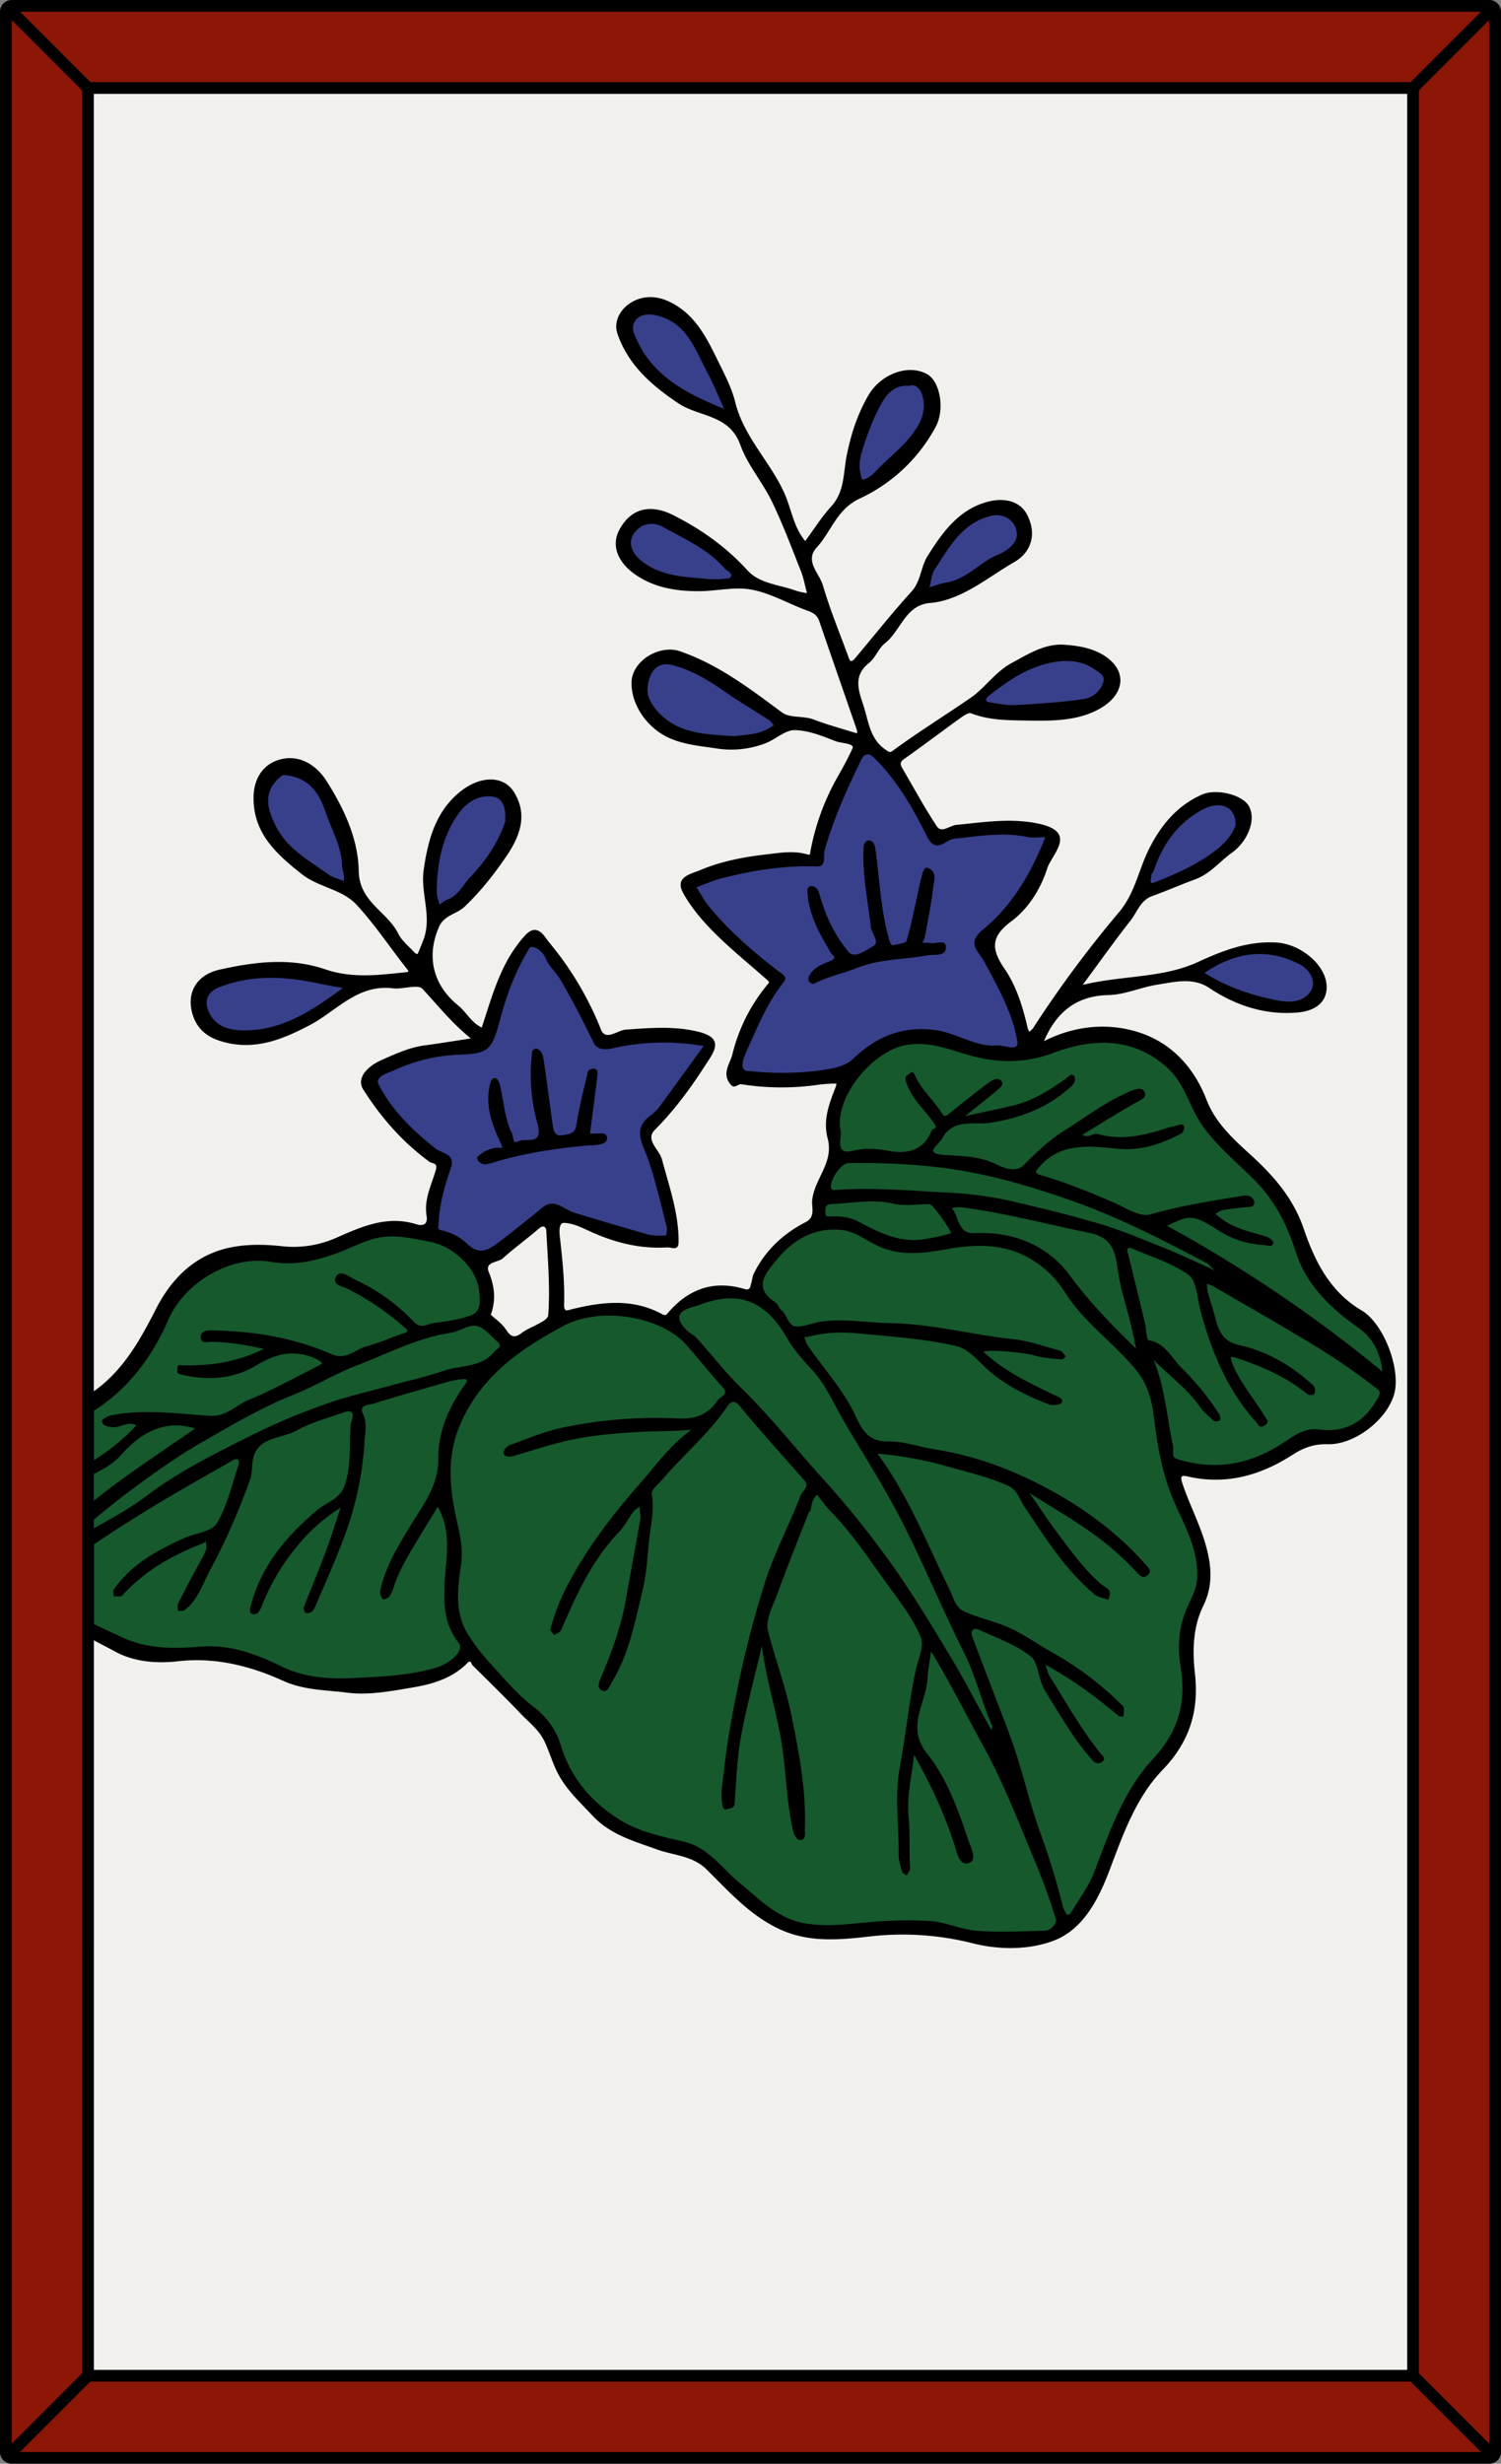 <svg id="Card" xmlns="http://www.w3.org/2000/svg" viewBox="0 0 1024 1680"><rect x="0" y="0" width="1024" height="1680" fill="#808080" stroke="none"/><defs><style>.cls-1{fill:#f2f0ed;}.cls-2{fill:#8c1707;}.cls-3{fill:#16592d;}.cls-4{fill:#38408c;}</style></defs><rect class="cls-1" x="14.5" y="14.5" width="995" height="1651"/><polygon class="cls-2" points="966 1619.17 966 60.83 1018 8.83 1018 1671.17 966 1619.17"/><polygon class="cls-2" points="60.83 58 8.83 6 1015.17 6 963.17 58 60.83 58"/><polygon class="cls-2" points="8.83 1674 60.83 1622 963.17 1622 1015.17 1674 8.83 1674"/><path class="cls-3" d="M828.55,1001a87.43,87.43,0,0,1-26.33-4.24c-4.31-1.37-4-5.37-3.86-7.76a9.44,9.44,0,0,0,0-2.32C797,980.46,796,974.14,795,968c-2.23-13.33-4.52-27.09-9.79-40l-.47-1.14,2.87-1.9.87.87c3.5,3.52,7.22,6.89,10.81,10.15,8.12,7.37,15.78,14.33,21.88,23.29a23.09,23.09,0,0,0,3.88,4,40.36,40.36,0,0,1,3.34,3.22,1.52,1.52,0,0,0,1.21.64,3,3,0,0,0,.94-.18,3.9,3.9,0,0,0-.19-1.27,180,180,0,0,0-25.44-31.35,71,71,0,0,1-5.58-6.5c-4.54-5.74-8.46-10.68-16-12-2.39-.42-2.76-3.52-3.32-8.21a49.25,49.25,0,0,0-.79-5.15c-2.51-10.47-5.12-21.1-7.64-31.37q-2.13-8.67-4.24-17.34a4,4,0,0,1,.58-3.58,3.55,3.55,0,0,1,2.86-1.31,4.91,4.91,0,0,1,1.94.42c3.61,1.57,7.39,3.06,11.05,4.5,9.8,3.85,19.92,7.83,28.4,14,4.65,3.37,5.95,10.67,7.21,17.73.45,2.52.92,5.13,1.52,7.38,8.77,32.79,20.77,56.83,37.75,75.64a10.16,10.16,0,0,1,.94,1.28,4.39,4.39,0,0,0,.85,1.08h0a2.85,2.85,0,0,0,1.3-.59c1-.63,1.1-1,1.1-1a8.93,8.93,0,0,0-.7-1c-.26-.36-.52-.72-.74-1.08-2.56-4.29-5.47-8.49-8.29-12.54-5.45-7.85-11.09-16-14.63-25.28a11.9,11.9,0,0,1-.56-2.75c0-.34-.08-.67-.13-1l-.45-2.69,2.7.38.92.1a11.75,11.75,0,0,1,2.62.46c15.7,5.19,33.86,12.25,49.64,25.26a4,4,0,0,0,.91.09,4.87,4.87,0,0,0,.88-.07,3.16,3.16,0,0,0-1.12-3.68C878.69,931.81,862.26,923,845,919.19c-12.41-2.71-15.55-11.14-17.91-20.28-.83-3.23-1.82-6.49-2.78-9.64-.76-2.5-1.62-5.32-2.37-8a17,17,0,0,1-.46-4c0-.52,0-1-.07-1.56l-.25-3.13,2.94,1.09c.43.17.87.3,1.31.44a16.2,16.2,0,0,1,3.28,1.32q9.66,5.64,19.37,11.23l.27.16c17.49,10.12,35.58,20.57,53.14,31.35a470.8,470.8,0,0,1,39.69,27.71c4.31,3.28.88,8.31-1,11-.35.51-.65,1-.91,1.37-7.84,12.63-19,19-33.27,19a49.28,49.28,0,0,1-6.44-.43,20.76,20.76,0,0,0-2.6-.17c-7.06,0-12.78,3.84-18.31,7.56l-.21.14-1.83,1.22C860.82,995.91,845.1,1001,828.55,1001Z"/><path class="cls-3" d="M941.71,936.72a951,951,0,0,0-146.53-99.2l-3.43-1.88,3.53-1.68c7.5-3.56,12-5.57,16.66-5.57,5.71,0,11,3,21.79,9.72,8.44,5.29,18,8.22,29.4,8.94.53,0,1.06.13,1.58.22a11.33,11.33,0,0,0,1.64.2l.3,0v0a8.42,8.42,0,0,0-3.49-2.39l-4.37-1.23c-9.18-2.55-18.66-5.19-26.79-11.29-1-.78-2-1.59-2.93-2.39l-3.38-2.83,2.62-1.4c.44-.23.87-.5,1.31-.78a11.3,11.3,0,0,1,4-1.85,153.76,153.76,0,0,1,16.19-2.09l.59,0c1-.06,2.89-.17,3.21-.57,0,0,.15-.2,0-1-.3-1.66-2.2-2.42-3.85-2.42a5.93,5.93,0,0,0-.84.06l-5,.82c-19.36,3.14-39.38,6.39-58.7,12a12.15,12.15,0,0,1-3.37.45c-5.3,0-11.23-2.94-17-5.78-1.91-.95-3.88-1.93-5.72-2.72-14.75-6.43-32.33-13.72-50.79-19a4.52,4.52,0,0,1-3.41-2.78,4.23,4.23,0,0,1,1-3.93C717.41,781.8,731.73,780,742.93,780c6.07,0,12.37.64,18.46,1.25l1.5.15a55.7,55.7,0,0,0,5.63.28c11.36,0,22.93-3.3,36.39-10.4a4.65,4.65,0,0,0,1-2.47h0a7.67,7.67,0,0,0-1.91.46l-.76.23c-1,.3-2.07.53-3.07.75a33.76,33.76,0,0,0-3.47.9c-8.72,2.92-20.26,6.27-32.2,6.27a60.15,60.15,0,0,1-16.31-2.18,1.29,1.29,0,0,0-.35-.05,7.1,7.1,0,0,0-2.11.59,11.71,11.71,0,0,1-4.24,1,8,8,0,0,1-4.14-1.19l-2.88-1.7,2.86-1.73c3.52-2.12,7-4.24,10.41-6.34,9.29-5.67,18-11,27.09-16.09l.87-.47c3.94-2.15,3.9-2.67,3.21-4-.21-.4-.56-.77-1.66-.77a12.36,12.36,0,0,0-4.34,1.11c-12.32,5-23.54,12.46-34.38,19.68-3.83,2.55-7.79,5.18-11.8,7.71-10,6.31-18.16,14.18-27,23.07a11.46,11.46,0,0,1-8.47,3.33c-3.44,0-7.34-1.12-11.93-3.41-10.18-5.08-21.1-5.61-31.66-6.12l-1.44-.07c-7.06-.35-10.33-1.46-11.28-3.83-1-2.58,1.19-4.95,3.35-7.25a19.51,19.51,0,0,0,2.8-3.41c5.64-10.33,14.93-11.2,24-11.2h2.87a49.06,49.06,0,0,0,7.6-.43c22.87-3.71,40.12-11.52,54.29-24.57,1.42-1.31,1.94-3,1.34-4.14-.31.21-.8.6-1.09.84l-.82.65c-10.87,8-23,15.88-37.64,19.38-7,1.67-13.93,3.17-21.31,4.76l-.17,0L658.75,763l-1.16.26-1.45-3,.93-.74,6.67-5.31C669,750,674,746.1,678.87,742l.46-.39c2.69-2.22,2.64-2.76,2.29-3.23a1.39,1.39,0,0,0-1.27-.67,7.65,7.65,0,0,0-3.92,1.7c-10.29,7.52-20.21,15.51-27.7,21.64-1.22,1-2.43,1.89-3.91,1.89-1.93,0-3.11-1.5-3.93-2.8a91.23,91.23,0,0,0-7.56-10c-4-4.81-8.14-9.77-10.79-15.87a7.33,7.33,0,0,0-.44-.89,8.22,8.22,0,0,1-1.35,1c-1.09.69-1.25.79-.82,2.22,2.26,7.62,7.29,13.64,12.15,19.45,2.43,2.91,4.94,5.9,7.13,9.11.7,1,1.56,2.55,1.1,4.11a3.93,3.93,0,0,1-2.56,2.38l-.32.14c-4.25,10.42-12,15.71-23.21,15.72a43.75,43.75,0,0,1-7.85-.77,71.3,71.3,0,0,0-13.21-1.4,44,44,0,0,0-10.66,1.26,17.67,17.67,0,0,1-4.19.58,6.77,6.77,0,0,1-5.3-2c-2.25-2.49-1.86-6.31-1.51-9.68a15.47,15.47,0,0,0,.13-3.67c-2.08-9.76,1.24-22.06,9.1-33.75,9.68-14.39,24.18-25.16,36.95-27.43a51.23,51.23,0,0,1,8.87-.77c10,0,19.15,2.82,28,5.55,4.78,1.47,9.72,3,14.66,4a95.43,95.43,0,0,0,19.32,2.07,81.54,81.54,0,0,0,28.95-5.29c12.59-4.75,24.46-7.16,35.29-7.16,17.27,0,32.62,6.11,45.61,18.16,7.13,6.62,11.12,15.12,15,23.35A105.17,105.17,0,0,0,821.66,766c7.08,10.2,16.2,18.82,25,27.16,3.45,3.26,7,6.6,10.36,10,13,13,22.13,28.89,28.82,49.88,7.65,24.1,26.51,39.85,42.09,50.88,10.1,7.15,15.83,17.63,17,31.13l.42,4.76Z"/><path class="cls-4" d="M879.1,685a40.9,40.9,0,0,1-7.94-.84c-20.27-4-36.31-10.06-50.45-19.07l-2.56-1.64,2.51-1.7c12.87-8.77,25.86-13.22,38.62-13.22a61.3,61.3,0,0,1,28.53,7.4A18.83,18.83,0,0,1,897.27,667a11.89,11.89,0,0,1-1.14,9.52C892.8,682.14,887.07,685,879.1,685Z"/><path class="cls-4" d="M786,604.08a2.93,2.93,0,0,1-2.3-1c-1-1.27-.73-3-.44-4.52a8.81,8.81,0,0,0,.2-1.35,4.24,4.24,0,0,1,1.15-3.1,4.41,4.41,0,0,0,.51-.78c6.69-20,17.76-34,33.83-42.75A25.8,25.8,0,0,1,831,547.12,13.57,13.57,0,0,1,841,551c2.7,2.76,4.07,6.81,4,11.71v.22l-.08.29c-2.89,8.91-10.71,16.93-24.65,25.31-10.94,6.59-22.94,11.54-32.18,15.12A5.64,5.64,0,0,1,786,604.08Z"/><path class="cls-3" d="M828.14,868.18c-4.47-2-8.62-3.88-12.56-5.67l-.2-.09c-8.27-3.77-15.36-7-22.68-9.93l-6.43-2.59C774.2,845,761.72,840,748.9,836.19c-19-5.65-38.49-10.29-57.36-14.78l-.46-.12a251.73,251.73,0,0,0-45.63-6.12c-4.7-.25-9.4-.53-14.11-.81l-.41,0c-13.28-.8-27-1.62-40.54-1.62-7.73,0-14.76.26-21.49.8h-.12a4,4,0,0,1-3.45-2.16c-1.74-4.1,2-10.3,3.15-12.1.89-1.36,5.57-8.15,10.38-8.2q3.58,0,7.17,0a441.05,441.05,0,0,1,61.69,3.91c25,3.52,50.89,10.25,83.78,21.8,32.22,11.34,62.24,26.73,92.72,42.84a13.75,13.75,0,0,1,3,2.45c.75.72,1.69,1.62,3,2.84l1,.85-1.93,3Z"/><path class="cls-3" d="M728,1307.61a2.1,2.1,0,0,1-1.87-1l-.24-.37a20.43,20.43,0,0,1-2.73-5.61,499,499,0,0,0-15.06-49.29c-3.94-10.71-7.11-21.86-10.18-32.65-2.17-7.63-4.42-15.53-6.91-23.18-3.12-9.57-6.82-19.13-10.41-28.36l-.07-.18c-1.45-3.73-2.9-7.47-4.31-11.21q-2.46-6.51-5-13l-.13-.36c-3.26-8.49-6.64-17.27-9.83-26a6.15,6.15,0,0,1,.42-5.66,4.61,4.61,0,0,1,3.84-1.93,6.52,6.52,0,0,1,2.8.67c2.9,1.33,5.93,2.63,8.87,3.89,9.76,4.18,19.83,8.5,27.81,15.25,2.93,2.48,4.18,7.16,5.5,12.12,1,3.79,2.05,7.69,3.83,10.66,7.37,12.34,13.63,22.32,19.69,31.43a177,177,0,0,0,12.77,16.3,3.17,3.17,0,0,0,2.29,1.31,2.49,2.49,0,0,0,1.58-.66c.43-.34.5-.53.5-.54a9.35,9.35,0,0,0-1-1.17,11.18,11.18,0,0,1-.77-.85c-10.33-12.79-19-26.93-27.31-40.6l-.08-.12c-2.54-4.16-5.17-8.47-7.8-12.67a19.41,19.41,0,0,1-2.06-5.31c-.24-.85-.48-1.71-.77-2.56l-1.65-4.83,4.49,2.42c16.15,8.7,32,19.82,50,35l.34,0,.06-.68a10,10,0,0,0,0-3,216.84,216.84,0,0,0-48.16-36.45c-3.45-2-6.86-4.07-10.16-6.13-7-4.34-14.15-8.79-21.84-11.8-3.75-1.47-7.7-2.73-11.52-4a143.4,143.4,0,0,1-16.22-5.92c-5.21-2.41-7.38-7.7-9.29-12.38-.59-1.44-1.15-2.79-1.77-4.05-3.87-7.83-7.61-15.87-11.23-23.65-10.69-23-21.74-46.77-37.5-68l-2.63-3.54,4.4.36a245.74,245.74,0,0,1,46.68,8.37c2.51.7,5,1.38,7.54,2.06,11.77,3.19,23.95,6.49,35.49,11.52,5.2,2.26,7.56,6.81,9.65,10.82a43,43,0,0,0,2.4,4.24c1.57,2.33,3.12,4.66,4.68,7,12.37,18.51,25.15,37.65,42.68,52.32,1.36,1.13,3.39,1.72,5.53,2.34l1.41.41a5.13,5.13,0,0,0,.27-.91c.35-1.91-.32-2.43-2.48-3.81a21.28,21.28,0,0,1-2.27-1.6c-10.14-8.51-18.15-19.12-25.9-29.39l-3.63-4.79c-4.11-5.39-8-11.08-12.54-17.67-2.28-3.32-4.75-6.92-7.54-10.91l-.7-1,2.37-2.49,1,.66c5.17,3.26,9.94,6.2,14.56,9,9.61,5.92,17.9,11,25.94,16.71a200,200,0,0,1,33.78,29.42c1,1.11,1.88,1.7,2.55,1.7a2.11,2.11,0,0,0,1.38-.74c1.19-1.18,1.19-1.18-.68-3.31l-.36-.41c-19.22-22-43.15-40-73.16-55.26-23.54-11.94-46.37-19.54-69.77-23.22-3.84-.61-7.69-1.5-11.41-2.36-6.54-1.52-13.28-3.09-20-3.09l-1.36,0c-14.23,0-19-10.07-23.26-18.95-.93-1.94-1.88-3.94-2.9-5.77-5.21-9.37-11.79-18-18.16-26.38-3.84-5-7.79-10.22-11.43-15.54a14.27,14.27,0,0,1-1.73-4.06c-.17-.55-.34-1.1-.54-1.62l-.87-2.27,2.4-.41,1.37-.22.15,0a30.58,30.58,0,0,0,3.06-.56,83.44,83.44,0,0,1,20.86-2.43c3.74,0,7.6.19,11.82.58,3.1.29,6.2.56,9.31.84,19.16,1.71,38.94,3.48,57.87,7.84,6.89,1.59,12.64,7.17,18.2,12.57,2.48,2.41,5.05,4.9,7.63,6.94,10.09,8,22.12,14.46,37.85,20.4a6.72,6.72,0,0,0,2.2.3,8.22,8.22,0,0,0,3.89-.78c-.34-.54-2.21-1.36-2.93-1.67-.38-.17-.74-.32-1-.47l-1.18-.57c-16.71-8-34-16.35-48-29.47L667,920.91l3.17-1.07a23.48,23.48,0,0,1,6.9-.7c9.22,0,24.41,1.85,29,3.24s9.51,1.81,14.34,2.25c1.24.12,2.48.23,3.71.36l.24-.22c-.47-.62-1.24-1.64-1.6-1.74-2.78-.76-5.65-1.61-8.18-2.36-7.71-2.29-15.68-4.66-23.59-5.48-11.14-1.16-22.33-3.07-33.14-4.92-16.35-2.79-33.26-5.67-50.28-6-5.42-.11-10.92-.52-16.23-.92-6.18-.46-12.52-.94-18.74-.94a93.3,93.3,0,0,0-11.1.6,49.77,49.77,0,0,0-7.35,1.65A41.18,41.18,0,0,1,544,906.59h-.17c-5.11,0-7.17-3.91-8.83-7.06a13.45,13.45,0,0,0-3.1-4.43,10.53,10.53,0,0,1-2.52-3.28,6.54,6.54,0,0,0-1.5-2.07c-5.65-3.68-8.72-7.58-9.39-11.94-1-6.73,3.89-12.74,8.65-18.55l1.22-1.49c11.47-14.13,25.17-21.29,40.71-21.29a52.13,52.13,0,0,1,6.07.36c6.16.75,11.93,4,17.5,7.13,2,1.15,4.11,2.32,6.16,3.34a51.81,51.81,0,0,0,23.46,5.15c7.88,0,16.07-1.33,24.45-2.81a123.76,123.76,0,0,1,21.57-2.08c13,0,24.15,2.66,34,8.15A70.63,70.63,0,0,1,728,879.9c7.46,12,17.8,21.86,27.79,31.45,7.33,7,14.88,14.27,21.36,22.33,8.44,10.5,10.89,23.1,12.08,32.9,2.26,18.64,5.53,38.54,14.08,57.78,1,2.26,2,4.53,3.1,6.81,6.67,14.51,13.57,29.5,12.14,46.42-.47,5.59-2.94,10.92-5.34,16.08-.78,1.68-1.66,3.58-2.4,5.37-4.53,11-5.69,23.46-3.47,37.1,4.21,25.71-1.74,45.61-19.29,64.53-18.42,19.84-28.15,45.79-37.57,70.89l-2,5.33c-2.77,7.34-7.12,14.11-11.32,20.65-1.71,2.65-3.47,5.39-5.09,8.12C731.15,1307.25,728.47,1307.61,728,1307.61Z"/><path class="cls-3" d="M773.63,921c-15.3-14.83-31.37-31.13-45.16-49.84S694.19,842.75,669,842.75c-1.46,0-3,0-4.45.1h-.75c-8.26,0-10.68-6.26-12.63-11.29a23.27,23.27,0,0,0-3.1-6.21,2.12,2.12,0,0,1-.3-2.27c.29-.61.89-1.88,7-1.88a17.1,17.1,0,0,1,2.33.13c20,2.69,39.86,7.13,59.11,11.42,9,2,18.25,4.08,27.45,6,17.39,3.55,19.21,15.37,21,26.79.17,1.13.34,2.26.53,3.4a221.69,221.69,0,0,0,5.24,22c1,3.76,2.1,7.64,3,11.5.86,3.46,1.55,6.88,2.36,10.83.39,1.94.79,3.9,1.24,6l1.35,6.41Z"/><path class="cls-4" d="M691.05,482.82a82.92,82.92,0,0,1-14-1.6l-2.52-.43c-2.57-.42-3.43-1.73-3.69-2.75-.42-1.61.44-3.45,2.29-4.93,17-13.55,32.32-22.87,51.68-24.34.78,0,1.49,0,2.19,0,8.7,0,15.87,2.2,21.92,6.73l1.07.76c2.41,1.68,6.06,4.21,4.76,8.9A18.53,18.53,0,0,1,740,478.58c-14.77,2.16-29.43,3.24-46.88,4.19C692.44,482.8,691.75,482.82,691.05,482.82Z"/><path class="cls-3" d="M683.71,1319.19c-6.4,0-12-.19-17.27-.57-5.54-.42-11-1.93-16.25-3.4-5.09-1.41-10.36-2.87-15.51-3.26-4.38-.32-9-.48-14-.48-5.32,0-11.11.18-18.23.56-4.94.27-10,.75-14.83,1.22-7.49.72-15.23,1.47-23,1.47a96.36,96.36,0,0,1-14.44-1c-16.7-2.51-28.18-12.33-39.29-21.83l-.08-.07c-2.19-1.86-4.44-3.79-6.7-5.63a145.14,145.14,0,0,1-10.64-9.91c-7.8-7.75-15.86-15.76-27-18.4l-4.17-1c-13.88-3.23-28.23-6.57-40.67-14.4-20.74-13-34.05-29.76-40.7-51.16a48.46,48.46,0,0,0-17.3-25.2c-9.8-7.44-18.19-16.75-26.3-25.75l-.22-.24q-2.06-2.28-4.12-4.55A141.49,141.49,0,0,1,317.9,1116c-10.17-16-7.7-33-5.31-49.35,1.35-9.24-.44-18.34-2.55-27.63-5-21.81-8.11-45.31,2.47-69.33,14.86-33.75,43-52.35,71.17-67.41,8.75-4.68,19.76-7.15,31.86-7.15,22,0,43.36,8.21,54.43,20.92,3.45,4,6.9,8,10.23,12,4.63,5.46,9.42,11.1,14.26,16.53,1.72,1.92,2.46,3.65,2.26,5.3-.26,2.21-2.05,3.45-3.49,4.46a7.47,7.47,0,0,0-1.74,1.45c-6.34,9.4-14.37,13.6-26,13.6-.92,0-1.88,0-2.85-.08-5.08-.28-10.28-.43-15.45-.43a317.86,317.86,0,0,0-61.95,6.34c-9.57,1.91-19.06,5.48-28.24,8.94-2.85,1.07-5.78,2.17-8.7,3.22a6.43,6.43,0,0,0-2.7,3c.07.32.32.89,1.87.89a6.71,6.71,0,0,0,1.89-.28c4.22-1.18,8.49-2.47,12.63-3.72l.13,0c6.93-2.09,14.1-4.25,21.29-6,17.64-4.34,35.86-5.83,52.93-6.79,4.58-.25,9-.36,13.71-.47,6.92-.17,14.09-.34,21.61-1l7.37-.68-6,4.3c-10.71,7.63-18.52,17-26.08,26.06-2.26,2.71-4.58,5.5-6.95,8.2-17.24,19.62-29.34,35.31-39.22,50.87-8.77,13.81-18.37,30.47-23.13,49.46a14.53,14.53,0,0,0,1,1.24h0l.27-.15c.8-.44,2-1.1,2.2-1.54,10.49-24.58,21.44-48.24,39.92-67.51a51,51,0,0,0,5.76-7.94c1.14-1.81,2.32-3.68,3.63-5.44a14.29,14.29,0,0,1,3.35-3c.47-.33.93-.66,1.36-1l3-2.43.25,3.85c.05.88.17,1.84.28,2.68a21.86,21.86,0,0,1,.17,6.52c-1.65,9.58-3.43,19.3-5.15,28.69l0,.21c-1.52,8.28-3.09,16.85-4.56,25.28-2.83,16.25-8.15,33-17.22,54.13-2,4.65-1.36,5.68-.4,6.11a2.49,2.49,0,0,0,1,.25c.72,0,1.44-1.41,2.2-2.9.36-.71.72-1.41,1.15-2.11,10-16.64,14.47-35.56,18.76-53.86l.11-.46c.62-2.65,1.25-5.3,1.89-7.93,2.06-8.55,2.88-17.81,3.67-26.78.14-1.52.27-3,.41-4.5.29-3.25.77-6.53,1.23-9.7,1.12-7.79,2.28-15.84.86-23.85-.53-3,2.37-5.94,5.17-8.78.87-.88,1.69-1.71,2.35-2.48,5.51-6.46,11.51-12.63,17.31-18.6,9.26-9.52,18.82-19.37,26.52-30.5l.16-.25c.77-1.18,2.83-4.33,6.18-4.33,2,0,4,1.16,5.86,3.45,9.61,11.8,19.91,23.4,29.87,34.62,4.69,5.29,9.51,10.72,14.24,16.15,3.67,4.2.84,7.83-.85,10a9.72,9.72,0,0,0-1.35,2c-3.15,8.19-6.77,16.33-10.28,24.21-5.17,11.63-10.52,23.66-14.35,35.87a730.56,730.56,0,0,0-19.22,75.32c-3.08,15.48-6.5,33.78-8.43,52.15-.18,1.69-.41,3.4-.64,5.06-.81,6-1.65,12.14-.33,18a5.46,5.46,0,0,0,.25.86,11.16,11.16,0,0,1,2-.49c1.66-.29,1.91-.34,2-1.7.28-3.6.52-7.27.74-10.83l0-.26c.71-11.12,1.45-22.63,3.46-33.78,2.53-14,5.92-27.82,9.51-42.48l0-.1c1.59-6.5,3.24-13.22,4.87-20.22l.29-1.21,3.48.17.16,1.23c1.8,13.37,4.68,25.6,7.46,37.44,2.46,10.49,4.79,20.37,6.32,30.64,1.12,7.52,1.86,15.18,2.57,22.59,1.1,11.45,2.24,23.27,4.83,34.64.73,3.21,1.92,5.21,3.12,5.21h.1c.83,0,1.16-.07,1-3.48,0-.66-.06-1.33,0-2,.91-26-3.75-51-9.46-78.66-2.25-10.91-5.56-21.68-8.76-32.1-2.41-7.85-4.89-15.9-6.9-23.94-1.63-6.51,1.44-13.94,4.41-21.13.81-2,1.56-3.79,2.21-5.57,5-13.77,10.49-27.61,15.75-41,1.87-4.74,3.72-9.44,5.56-14.15a2.71,2.71,0,0,1,1.14-1.3c.14-.61.28-1.25.41-1.88.69-3.25,1.48-6.94,4.67-9.7l1.56-1.36L559,1018c.95,1.18,1.88,2.39,2.81,3.6a79.24,79.24,0,0,0,6.24,7.48c11.77,11.89,21.5,25.61,30.92,38.88l.09.12c2.77,3.91,5.64,7.94,8.5,11.86l2.3,3.12c7.53,10.24,15.31,20.82,20.2,32.52,2.12,5.08.2,11.48-1.66,17.68-.69,2.3-1.41,4.68-1.86,6.87-2.46,11.8-4.23,23.94-5.93,35.68-1.4,9.61-2.84,19.54-4.65,29.21-2.5,13.26-1.91,26.43-1.33,39.15.29,6.61.6,13.45.48,20.26-.06,3.16.9,6.55,1.83,9.82l.37,1.34a4.15,4.15,0,0,0,.64.51,5.83,5.83,0,0,0,1-2c-.39-5.55-.41-11.15-.42-16.57,0-6.21,0-12.64-.63-19-.9-9.56.49-19,2-29.09.62-4.27,1.26-8.66,1.71-13l.64-6.27,3.09,5.49c12.68,22.49,21.53,42.2,27.85,62l.58,1.95c1.06,3.65,2.65,9.13,5.45,9.13a4,4,0,0,0,1.5-.35c2.56-1.06,1-5.44-1-10.64-.44-1.09-.9-2.23-1.23-3.22-6.65-20-14.26-41-27.49-57.55-10.71-13.4-6.88-26.06-3.5-37.22,1.51-5,3.07-10.15,3.35-15.2.23-4.08.86-8.11,1.53-12.39.33-2.1.65-4.2,1-6.41l.76-5.59,2.93,4.82c9.12,15,17.19,30.18,25,44.84l.17.33c3.59,6.75,7.31,13.73,11,20.53,10.86,19.79,19.51,40.78,27.88,61.08l.13.31q3.23,7.83,6.48,15.63a428.13,428.13,0,0,1,14.74,40.65c.46,1.51-.07,3.49-1.47,5.43-1.6,2.22-4.55,4.63-8,4.73-2.86.07-5.73.16-8.59.25l-.16-1.5,0,1.5C697.44,1319,690.52,1319.19,683.71,1319.19Z"/><path class="cls-4" d="M534.3,733.55a240.13,240.13,0,0,1-24.49-1.31,5.36,5.36,0,0,1-4.34-2.6c-2.24-3.9.76-10.6,2.38-14.19l2.29-5.18c6.37-14.42,13-29.32,23.21-42.12a1.44,1.44,0,0,0,.43-1c-.13-.82-1.87-2-2.92-2.7-.47-.32-.92-.62-1.29-.9-20.85-16.06-35.49-29.75-47.49-44.4a75.88,75.88,0,0,1-6-9l-.06-.1c-.8-1.33-1.63-2.7-2.47-4L472.2,604l2.35-.87c1.7-.62,3.45-1.32,5-1.93a100,100,0,0,1,11.53-4c22.05-5.74,41.77-8.53,60.27-8.53,2.1,0,4.23,0,6.35.11h.22c1.72,0,2.33-.43,2.38-5.27a15.9,15.9,0,0,1,.38-4.14c6.61-23.2,16.54-44.66,25.38-62.59,1.39-2.83,3.52-4.38,6-4.38a7.64,7.64,0,0,1,5.26,2.48c16.33,15.76,27.46,35.63,37,54.75,1.63,3.26,3.31,4.84,5.14,4.84,1.65,0,3.52-1.11,5.33-2.19a13.6,13.6,0,0,1,5.22-2.25c2.65-.28,5.28-.59,7.92-.9l.14,0a221.81,221.81,0,0,1,25.77-2,86.14,86.14,0,0,1,17.74,1.71,18.39,18.39,0,0,0,3.75.32c1.14,0,2.31,0,3.55-.12s2.73-.13,4.19-.13h2.94L715,571.62c-11.36,28.73-25.06,49-43.14,63.9-7.62,6.25-5.1,9.75-1.3,15a38.78,38.78,0,0,1,2.93,4.48l2.28,4.23c8.53,15.87,17.35,32.28,20.36,50.35a5.75,5.75,0,0,1-1,4.9,5.5,5.5,0,0,1-4.41,1.69,28.86,28.86,0,0,1-5.35-.74,23.92,23.92,0,0,0-4.14-.62h-.37c-1,.09-2,.14-3,.14-8,0-15.39-2.8-22.54-5.51-5.61-2.12-11.42-4.32-17.44-5.11a73.16,73.16,0,0,0-9.32-.62c-16.72,0-31.16,6.35-45.46,20-4.33,4.14-11,6.06-15.86,6.94a185.1,185.1,0,0,1-33,2.84Zm19.23-65.37a3.86,3.86,0,0,0,1.09.7c5.8-3,12-4.94,18.06-6.85,3.81-1.22,7.73-2.46,11.46-3.94,10.45-4.14,21.34-5.3,31.88-6.42,5.31-.57,10.77-1.15,16.05-2.11a33.46,33.46,0,0,1,4.51-.37c5.25-.18,6.68-.6,6.75-3.18,0-.92-.17-1.15-.19-1.17s-.23-.21-1.16-.21a20.26,20.26,0,0,0-2.67.27,25.75,25.75,0,0,1-3.36.31,8,8,0,0,1-2.25-.29,3.6,3.6,0,0,0-1.05-.12c-.41,0-.84,0-1.3.06-.65,0-1.3.08-2,.08h-3l1.2-2.79c.26-.6.53-1.13.77-1.62a7.81,7.81,0,0,0,.76-1.86c.5-2.79,1-5.57,1.54-8.35,1.58-8.48,3.22-17.26,4.2-25.93.08-.72.21-1.45.35-2.22.7-4,1-6.54-2.32-8.25a1.27,1.27,0,0,0-.52-.18,4.3,4.3,0,0,0-.68,1.45,76.18,76.18,0,0,0-2.23,8.59c-.16.74-.32,1.45-.48,2.16q-1.08,4.81-2.11,9.65c-1.87,8.7-3.81,17.7-6.37,26.41-.77,2.63-4.4,3.29-8.59,4-1,.17-1.88.34-2.66.52l-.14,0-.23,0h-.11c-2.41,0-3.77-4.56-3.78-4.61-4.3-14.52-5.92-29.63-7.48-44.24-.66-6.16-1.34-12.53-2.21-18.75-.5-3.51-1.71-3.77-2.23-3.89l-.3,0c-.85,0-1.46,1.56-1.52,2.68-.71,13.17,1.16,26.44,3,39.28.68,4.84,1.38,9.78,1.94,14.66a16.63,16.63,0,0,0,1.59,4.37c1.56,3.35,3.9,8.38-1.21,11-.8.41-1.77,1-2.71,1.55-3.31,2-7.08,4.25-10.73,4.25a7.24,7.24,0,0,1-5.69-2.64c-9.15-10.85-15.93-24.29-20.14-39.92-.49-1.83-1.49-4-3.41-4.08h-.15a1,1,0,0,0-.55.09c-.32.35-.17,2.11-.11,2.78l0,.55c1.08,14.37,8.36,26.78,15.41,38.79l.05.09a7.06,7.06,0,0,0,.82,1c.9,1,2.14,2.3,1.74,4.13s-2.43,2.92-4.12,3.61l-.86.34c-5.17,2.07-10.06,4-12.36,9.06A2.83,2.83,0,0,0,553.53,668.18Z"/><path class="cls-4" d="M632.18,399.93c.34-1.22.61-2.56.87-3.85.62-3.11,1.26-6.32,3-9q1.66-2.52,3.28-5.06c8.78-13.63,17.86-27.74,36.45-32.22a17,17,0,0,1,4-.48,16.39,16.39,0,0,1,11.6,4.65,15.17,15.17,0,0,1,4.29,11.08c-.23,6.55-7.18,12.24-14,15-5,2-9.56,5.27-14,8.39-6.53,4.62-13.27,9.4-21.91,10.8a54.45,54.45,0,0,0-7.58,2c-1.22.39-2.42.77-3.64,1.12l-3.44,1Z"/><path class="cls-3" d="M674.61,1180.69c-4-7-7.77-14-11.4-20.67-5.05-9.33-9.82-18.15-15.1-26.93-12.72-21.17-25.85-43-40.66-64.09a662.4,662.4,0,0,0-50-61.92c-5.9-6.57-11.75-13.36-17.41-19.94C528.73,974,517,960.32,504.29,948c-7.15-6.94-13.7-14.65-20.05-22.11-3.42-4-6.94-8.16-10.5-12.11a15.46,15.46,0,0,0-3.05-2.36,21.29,21.29,0,0,1-3.44-2.6c-4.66-4.58-6.5-8.48-5.62-11.91,1.28-5,7.9-6.89,12.29-8.13,1-.29,1.93-.55,2.54-.78,8.12-3.08,15.32-4.58,22-4.58,16.44,0,29.32,9.1,40.55,28.64,4.38,7.61,10.89,14.82,16.64,21,6.72,7.2,11.52,16.21,16.16,24.93,1.87,3.5,3.79,7.1,5.78,10.5,3.89,6.61,7.91,13.26,11.8,19.69,9.27,15.33,18.85,31.18,27.14,47.38,8,15.68,15.47,31.93,22.66,47.63l0,.1c6.44,14,13.09,28.57,20.12,42.58,4.66,9.3,8,19.13,11.26,28.64,2.45,7.18,5,14.6,8,21.67a3.8,3.8,0,0,1,0,2.64c-.09.36-.2.79-.31,1.33l-1,5.34Z"/><path class="cls-3" d="M623.24,847.52c-14.27,0-26.26-6.32-39-13l-.1,0c-3.73-2-8.92-3.07-14.59-3.07-.86,0-1.74,0-2.61.08l-1,0a5.2,5.2,0,0,1-3.87-1.25c-1.15-1.18-1.11-2.77-1.08-4.3,0-.35,0-.66,0-1a5.29,5.29,0,0,1,1.29-4c1.13-1.24,2.86-1.86,5.47-2,3.76-.15,7.6-.5,11.31-.83,5.14-.46,10.42-.93,15.69-.93a64.71,64.71,0,0,1,14.8,1.56,38.2,38.2,0,0,0,8.8.86c2.51,0,5.14-.14,7.67-.28s5.34-.3,8-.3c4.06,0,16.27,19.19,16.61,21.31a2.18,2.18,0,0,1-1.43,2.52,127.77,127.77,0,0,1-18.28,4A47.28,47.28,0,0,1,623.24,847.52Z"/><path class="cls-4" d="M588.9,328.9a2.85,2.85,0,0,1-2.87-2,31.2,31.2,0,0,1-.55-17.29c3.76-12.93,7.6-23,12.09-31.73,3.47-6.72,8.7-16.87,21.07-16.87l1.21,0a7.87,7.87,0,0,1,2.38-.37c4.09,0,6.86,3.18,8.09,6.15,3.28,7.95,2.35,16.62-2.69,25.07s-12.25,15.13-19.18,21.55c-3.7,3.43-7.53,7-10.94,10.72C595.78,326.11,591.56,328.9,588.9,328.9Z"/><path class="cls-4" d="M501.13,504l-4.81-.31c-17.77-1.12-34.54-2.17-47.94-15.95-4.88-5-9.69-11.39-8.39-20.67,1.45-10.25,6.76-16.13,14.59-16.13a18.3,18.3,0,0,1,4.51.6c14,3.56,26.16,11.18,37.19,18.88,6,4.22,12.44,8.21,18.62,12.06,3.69,2.3,7.49,4.67,11.2,7.07a9.46,9.46,0,0,1,2.57,2.86c.25.38.48.72.72,1l1.42,1.79-3.18,1.88c-.89.53-1.78,1.06-2.69,1.56-6,3.31-12.31,4-18.4,4.69-1.64.18-3.35.37-5,.62l-.17,0Z"/><path class="cls-4" d="M489.41,397l-1.88,0h-.1c-1.07,0-2.41,0-4.17,0h-.19c-2.54-.32-5.14-.55-7.88-.8-12.69-1.13-27.07-2.41-39.4-12.6-7.89-6.52-9.62-14.78-4.52-21.54a16.56,16.56,0,0,1,13.25-6.8,17.72,17.72,0,0,1,8.63,2.32c2.61,1.45,5.3,2.88,7.9,4.26,12.4,6.6,25.21,13.42,34.91,24.63a8.25,8.25,0,0,0,1.48,1.13c1.57,1.05,4.82,3.21,2.87,6.89-1.06,2-3.76,2.15-6.62,2.32-.72,0-1.36.08-1.93.15A21.4,21.4,0,0,1,489.41,397Z"/><path class="cls-4" d="M493.26,280.68c-25.59-10.38-51.51-23-62.74-53.14a11,11,0,0,1,2.69-11.71,14.39,14.39,0,0,1,9.65-3.41,28.68,28.68,0,0,1,9.2,1.78c15.69,5.32,22.09,18.37,28.27,31,1.37,2.79,2.77,5.65,4.24,8.34,2.8,5.17,5.14,10.54,7.62,16.23,1.17,2.69,2.36,5.44,3.64,8.24l2.08,4.57Z"/><path class="cls-4" d="M328.12,854.8c-3.69,0-7.25-1.73-10.91-5.31a34.1,34.1,0,0,0-16.67-8.6c-4.16-.93-3.68-4.4-3.5-5.71a6,6,0,0,0,.08-.7c.59-11.54,3.31-23.78,8.56-38.52,1.86-5.24-.66-6.66-5.28-8.72a20.43,20.43,0,0,1-4.33-2.35c-13.14-10.34-29.52-24.75-39.58-44.53a5.66,5.66,0,0,1-.37-4.73c1.35-3.53,6.18-5.39,10.06-6.88,1-.37,1.88-.73,2.57-1a114,114,0,0,1,43.87-10.48c19.59-.71,21.09-2,26.66-22.89,5.17-19.35,11.79-35.35,20.24-48.92a3.77,3.77,0,0,1,3.39-1.71c3.57,0,8.86,3.55,11,8.82a34.72,34.72,0,0,0,5.55,8.37,51.81,51.81,0,0,1,4.64,6.37c9.15,15.62,17,31.4,22.89,43.4,1.11,2.29,3.93,2.77,6.09,2.77A18.36,18.36,0,0,0,417,713a164.14,164.14,0,0,1,35.94-4.07,160.09,160.09,0,0,1,27.36,2.4l3.16.55-1.88,2.59-8.42,11.64c-7.35,10.17-14.26,19.72-21.32,29.31a32.28,32.28,0,0,1-6.77,6.79c-9.39,6.91-6.76,13.35-3.11,22.27.71,1.75,1.42,3.49,2,5.26,4.07,11.67,7.11,23.86,10.05,35.65l0,.16q1.32,5.29,2.68,10.58c.59,2.25-.21,6.53-1,7.55l-.5.67-1,.18-1.67,0-2.38,0a34.42,34.42,0,0,1-9.31-1c-12.81-3.58-25.76-7.47-38.29-11.24l.29-1.48-.43,1.44-11.38-3.41a32.4,32.4,0,0,1-6.42-3c-2.7-1.51-5.48-3.07-8.09-3.07a7.72,7.72,0,0,0-4.93,2l-.28.23c-9.38,7.59-19.07,15.43-28.86,22.94C337.6,851.67,333.1,854.8,328.12,854.8Zm-.57-64.92a2.2,2.2,0,0,0,.27.59,4.15,4.15,0,0,0,3.22,1.42,15.26,15.26,0,0,0,4.41-1c.46-.16.9-.3,1.33-.43,18.51-5.47,39.16-9.17,63.13-11.29.95-.09,2-.14,3-.19,4.07-.21,9.09-.46,9.17-2.81a1.42,1.42,0,0,0-.17-.94c-.12-.12-.59-.42-2.32-.42-.72,0-1.5,0-2.32.1s-1.8.1-2.67.1a13.78,13.78,0,0,1-2.47-.19l-1.87-.35,1.45-11.19c1.42-10.92,2.75-21.24,3.94-31.75a.68.68,0,0,0-.17-.52.89.89,0,0,0-.68-.26,1.69,1.69,0,0,0-.38,0,5.78,5.78,0,0,0-1.52.59c-.55,2.36-1.12,4.72-1.68,7.09l0,.13c-2.25,9.46-4.58,19.23-6.08,28.93-1,6.73-5.59,7.56-8.9,8.17-.54.1-1.09.2-1.63.32a10.62,10.62,0,0,1-2.29.27c-4,0-6.43-2.7-7.19-8.05-.88-6.24-1.74-12.66-2.5-18.33-1.16-8.69-2.35-17.61-3.67-26.36-.5-3.35-1-5.64-3.37-6.47a3.72,3.72,0,0,0-.58.35,120.93,120.93,0,0,0,3.56,48.26c1.4,5.14,1.26,8.59-.44,10.85-2.06,2.74-5.64,2.8-8.8,2.84-1.86,0-3.61.05-4.66.58a6.19,6.19,0,0,1-2.74.76c-3.29,0-3.76-3.32-4-5.1a7.34,7.34,0,0,0-.31-1.56c-3.66-7.3-5-15.19-6.36-22.81-.64-3.65-1.29-7.4-2.19-11a7.65,7.65,0,0,0-1.49-3.07h-.13c-.42,0-.87,1-1.3,2.74-3.4,14.21,1.81,27.18,7.44,39.23.87,1.85,1.42,3.26.63,4.51a2.45,2.45,0,0,1-2.17,1.1,7.65,7.65,0,0,1-.95-.09,7.77,7.77,0,0,0-1-.08h-.27A19.43,19.43,0,0,0,327.55,789.88Z"/><path class="cls-4" d="M297.93,617.29c-.19-.78-.46-1.6-.71-2.4a20.13,20.13,0,0,1-1.27-6.16c.05-23.15,5.24-41.44,15.87-55.91,5.42-7.4,13.35-11.82,21.2-11.82a22.88,22.88,0,0,1,4.65.49c3.92.84,10.29,4.44,8.9,19.22v.16l-.06.22c-4.23,12.87-12.88,26.64-23.77,37.84a55,55,0,0,0-4.38,5.39c-3.29,4.41-6.68,8.95-12.7,11.1a12.74,12.74,0,0,0-3,1.87c-.55.41-1.1.82-1.66,1.19L298.61,620Z"/><path class="cls-3" d="M62,1035.31l.72-.6c8.35-6.89,17.25-14.18,26.34-20.89,14-10.33,30.41-22.17,47.52-32l5.24-3c18.56-10.67,37.76-21.71,58.2-29.83,7-2.78,13.86-6.23,20.52-9.56,7.29-3.65,14.83-7.43,22.6-10.39,5.66-2.15,11.35-4.55,16.86-6.87,14.88-6.28,30.26-12.77,46.91-15.26a32.71,32.71,0,0,0,7.13-2.32c3.26-1.33,6.33-2.59,9.5-2.59a10.41,10.41,0,0,1,1.87.16c4.46.79,8.14,4.42,11.7,7.92,1.21,1.2,2.45,2.41,3.64,3.44,1.54,1.32,2.27,2.64,2.24,4-.05,2-1.57,3.17-2.8,4.13a7.27,7.27,0,0,0-1.11,1c-6.62,8.38-15.76,10-24.6,11.49a74.45,74.45,0,0,0-11.09,2.51c-8.19,2.81-16.69,5-24.92,7.11-3.87,1-7.88,2-11.81,3.11-4.28,1.18-8.62,2.3-12.82,3.39-10.05,2.6-20.42,5.29-30.26,8.8a436.48,436.48,0,0,0-49.41,20.67l-5.45,2.72c-22.83,11.4-46.44,23.19-67.36,39-10.89,8.26-23.1,15-34.9,21.58L62,1045.54Z"/><path class="cls-3" d="M62,961l1.21-.82.53-.36C84.87,946,101.4,925.68,112.86,899.3c10.3-23.72,37.5-41.61,63.27-41.61a53.41,53.41,0,0,1,9.45.82,60.83,60.83,0,0,0,10.63.93c9.83,0,20.32-2.17,33-6.83,3.26-1.19,6.5-2.59,9.64-3.94a140.19,140.19,0,0,1,14.5-5.58,48.61,48.61,0,0,1,14.06-2c7.55,0,15.08,1.49,22.36,2.92l4,.78c15.42,2.94,33.19,17.77,35.07,35.16l0,.47c.65,5.91,1.64,14.85-6.13,18-8.36,3.38-17.87,4.54-26.25,5.57a16.3,16.3,0,0,0-3.19.87A16.93,16.93,0,0,1,287.9,906a9.34,9.34,0,0,1-7-3.27A130.23,130.23,0,0,0,240.58,874c-.74-.34-1.55-.81-2.4-1.31-1.66-1-3.94-2.31-5.48-2.31-.62,0-1.27.19-1.89,1.55-.44,1-.27,1.35-.22,1.48.45,1.06,2.85,1.93,4.79,2.63a31.24,31.24,0,0,1,3.2,1.31,184.39,184.39,0,0,1,38.7,26.38,2.58,2.58,0,0,0,.27.21c.95.71,2.65,2,2.34,3.91s-2.1,2.64-3.44,3.09c-3.28,1.1-6.61,2.36-9.82,3.59a163.3,163.3,0,0,1-16.06,5.5,33.15,33.15,0,0,0-6.64,2.92c-3.58,1.89-7.28,3.85-11.77,3.85a16.28,16.28,0,0,1-6.7-1.48c-23.73-10.41-50.52-15.68-81.93-16.11h-.14c-1.37,0-3.14.3-4,1.13a1.84,1.84,0,0,0-.5,1.45c0,1.52.32,1.52,1.31,1.52a16.38,16.38,0,0,0,1.64-.13,17.65,17.65,0,0,1,1.87-.13c13.35.08,26,2.48,36.64,4.83l5.59,1.23-5.14,2.52C164.9,929.38,148.26,933,128.47,933c-1.32,0-2.65,0-4,0l-.87-.06-.62,0h0a7.7,7.7,0,0,1-.09,1.49c0,.22-.06.5-.07.68l.24.08a77.71,77.71,0,0,0,19.63,2.61,58.66,58.66,0,0,0,30.81-8.24c9.47-5.83,17.71-8.54,25.92-8.54a42.37,42.37,0,0,1,18.19,4.38,10,10,0,0,1,2.56,1.92c.27.25.53.51.81.74l2,1.64-2.1,1.52c-.21.15-.41.31-.61.47a11.33,11.33,0,0,1-2,1.31c-4.58,2.29-9.21,4.68-13.68,7-11.08,5.73-22.54,11.67-34.3,16.46a51.56,51.56,0,0,0-7.88,4.38c-5.2,3.31-10.57,6.71-18.17,6.71-.55,0-1.12,0-1.7-.05-4.24-.29-8.67-.65-12.58-1-9.59-.78-19.51-1.59-29.23-1.59A126.29,126.29,0,0,0,76.33,967a14.2,14.2,0,0,0-4.78,2.3c.48.95,1.89,1.46,4.91,1.84a7.77,7.77,0,0,0,.85.05,17.91,17.91,0,0,0,5.09-1.07,22,22,0,0,1,6.4-1.26,11,11,0,0,1,5.07,1.2l2.37,1.2-1.8,2a141,141,0,0,1-29.38,24.1L62,999.24Z"/><path class="cls-3" d="M232,1146.49c-16.46,0-29.52-2.67-41.13-8.41-12.7-6.26-29.67-13.46-48.31-13.46-2.07,0-4.18.09-6.25.26-6.44.55-11.75.8-16.72.8-14.59,0-26.25-2.26-36.68-7.13L77.36,1116c-4.68-2.16-9.52-4.39-14.25-6.75L62,1108.7V1052l.88-.6c10.2-6.9,21.46-14.15,34.41-22.16,14.67-9.09,29.9-17.78,44.63-26.19l.52-.29q8-4.53,15.9-9.1a5.76,5.76,0,0,1,2.77-.67,3.14,3.14,0,0,1,2.57,1,5.73,5.73,0,0,1,1,5.08c-1.28,3.73-2.47,7.64-3.62,11.41-3,10-6.17,20.28-11.5,29.22-2.71,4.55-9.07,6.42-15.21,8.23a67.28,67.28,0,0,0-8.27,2.81c-20.23,9.14-36,18.46-46.93,34.24a6.43,6.43,0,0,0,.1,1.55h1.28a5.33,5.33,0,0,0,1.44-.12c13.74-15.22,31.49-26.65,55.82-36l.29-.32c.19-.21.39-.43.62-.65l2.45-2.31.85,3.26c1.54,5.84,1.15,6.54-5.35,18.27l-.58,1c-4,7.29-8.15,15.16-12.93,24.76a5,5,0,0,0,0,1.89h.36a3.1,3.1,0,0,0,1.13-.11c6.38-4.86,9.84-12.15,13.18-19.19,1-2.2,2.12-4.47,3.27-6.65a445.86,445.86,0,0,0,27.6-62.41,31.49,31.49,0,0,0,1.22-8c0-.74.1-1.47.16-2.2,1.24-14.79,11.84-17.82,21.19-20.5a47.86,47.86,0,0,0,10.24-3.75c7.37-4.17,15.6-6.87,23.57-9.49,2.86-.94,5.82-1.91,8.72-2.94a12.49,12.49,0,0,1,4.06-.85,4.41,4.41,0,0,1,3.84,1.79c1.75,2.49.33,6.38-.35,8.25l-.12.33c-.41,4.49-.5,9.15-.59,13.66-.19,9.74-.38,19.81-3.82,29.53-2.41,6.79-8,10.13-12.88,13.08a49.12,49.12,0,0,0-6.32,4.25c-24.3,20.42-38.46,40.71-44.59,63.85l-.06.23c-.2.75-.73,2.72-.39,3.3,0,.06.22.1.25.11a2,2,0,0,0,.4,0c1.07,0,2.25-1.39,3.14-3.71a151.49,151.49,0,0,1,25.17-42.59c9.43-11.19,18.58-19.24,29.65-26.07l4.71-2.91-1.76,5.25c-1.22,3.63-2.36,7.1-3.46,10.47-2.31,7.07-4.49,13.74-7,20.32-2.61,7-5.44,14-8.18,20.79-2.16,5.37-4.36,10.83-6.44,16.23a3.39,3.39,0,0,0,.3,1.32v0a2,2,0,0,0,.41,0c1.36,0,2.53-1.56,2.95-2.54q2-4.59,4-9.18l.13-.29c6.28-14.43,12.78-29.36,18.05-44.4a218.89,218.89,0,0,0,11.65-58.76c.08-1.22.2-2.4.34-3.66.49-4.74,1-9.6-1.26-14.35-1-2.21-1.17-4-.36-5.61,1.32-2.58,4.57-3.17,7.19-3.64a20,20,0,0,0,2-.44c15.23-4.82,30.86-9.25,46-13.55l5.24-1.48a54.08,54.08,0,0,1,8.79-1.51l1.56-.19s.21,0,.49,0a3.73,3.73,0,0,1,3.57,1.8c.63,1.2.37,2.63-.77,4.22-12.72,17.79-18.62,33.9-18.56,50.71.05,16.09-7.94,28.54-15.67,40.59-1.7,2.66-3.45,5.38-5.09,8.1-7.4,12.3-15.78,26.24-19,41.68a7.9,7.9,0,0,0,.91,3c2.43-.85,3.38-3.28,4.49-6.75.16-.49.31-1,.47-1.43,3.73-10.85,9.6-20.6,15.28-30,1.21-2,2.41-4,3.59-6,1.83-3.11,3.78-6.2,5.66-9.2,1.11-1.75,2.19-3.47,3.26-5.2.52-.84,1-1.73,1.47-2.58l2.41-4.39,1.67,3.55c.22.48.45,1,.68,1.43l.09.19c.54,1.1,1.14,2.35,1.68,3.6,5.46,12.75,4.29,25.75,3.17,38.32-.4,4.37-.8,8.89-.91,13.31-.35,13.94,1.07,25.3,9.15,35.47a7.07,7.07,0,0,1,1.14,6.71c-1.95,6.14-10.51,11.65-17.58,13.72-17.63,5.16-35.79,6-53.35,6.86l-3.62.18C237.62,1146.41,234.75,1146.49,232,1146.49Z"/><path class="cls-4" d="M233.72,602.57c-1.05-.43-2.17-.81-3.25-1.18A28.23,28.23,0,0,1,223,598c-2.1-1.49-4.29-3-6.41-4.43l-.15-.11c-11.67-8-23.73-16.19-30.36-29.82-3.5-7.21-10-20.63.93-32.63,1.89-2.07,4.59-4.54,6.79-4.54a3.18,3.18,0,0,1,.62.06c18.64,1.75,25.44,14.49,29.63,26.73,1.16,3.4,2.58,6.83,4,10.16,3.48,8.4,7.07,17.07,7.35,26.83a17.79,17.79,0,0,0,.6,3.44,15.3,15.3,0,0,1,.45,7.53l-.57,2.24Z"/><path class="cls-4" d="M167.07,704.57c-9.55,0-21.22-1.63-26.71-14.35a13.19,13.19,0,0,1,7.43-18.49,96.3,96.3,0,0,1,37.1-7,154.08,154.08,0,0,1,32.8,3.89c3.37.72,6.7,1.31,10.55,2l6.06,1.09,4.56.84-3.74,2.74c-21.65,15.89-41.68,29-67.43,29.25Z"/><path class="cls-3" d="M62,1003.89l1.1-.56c6.32-3.19,12.91-6.78,17.87-12.39C93.5,976.85,106.27,970,120,970a46.62,46.62,0,0,1,13.73,2.16l3.94,1.21-3.39,2.35q-7.16,4.93-14.57,10c-11,7.51-22.34,15.27-33.49,23.26-7.55,5.43-14.42,10.64-21,15.91L62,1027.48Z"/><polygon class="cls-2" points="6 8.83 58 60.83 58 1619.17 6 1671.17 6 8.83"/><path d="M1024,8V1672a8,8,0,0,1-8,8H8a8,8,0,0,1-8-8V8A8,8,0,0,1,8,0H1016A8,8,0,0,1,1024,8Zm-8,1658.34V13.66l-48,48V1618.34ZM962.34,56l48-48H13.66l48,48H962.34ZM13.66,1672h996.68l-48-48H61.66ZM960,1616V64H64V948.68c.61-.41,1.22-.83,1.81-1.27,19.21-14.35,30.23-34.58,40.67-55,10.1-19.74,24.87-34.62,45.52-40.5,12.57-3.59,26.7-3.67,40.8-2.08A72,72,0,0,0,229,844.22c17.45-7.67,34.89-15.65,54.86-9.45,4.38,1.36,8.21.57,7.14-5.88-1.83-11,3.36-20.88,6.3-31,1.54-5.27-2.52-4.36-4.25-5.62-18.41-13.44-33.1-30.21-45.26-49.38-4.46-7,1.44-15.16,12.8-20.19,9.49-4.2,18.74-8.48,29.14-9.86s20.53-3.08,31.51-4.75c-12.58-10-22.35-22.3-33-33.78-3.16-3.41-13.4.44-20.22-.39-24.15-2.94-38.35,15.47-56.76,25.14-18.94,9.94-38.5,18-61.34,10.67-10.45-3.34-16.17-9.73-18.69-18.59-4.16-14.7,3.25-26.57,18.78-30,23.87-5.31,48.18-8.3,72-.13,18.25,6.25,36.42,3.89,54.76,1.93,2.51-.27,2.18-.53.71-2.4C266,646,255.69,630.35,243.11,616.81c-9.75-10.49-25.82-11.72-37.26-20.77-17.13-13.55-32.91-27.64-32.88-51.86,0-13.64,6.89-24,19.68-26.68,12.41-2.6,23.45,4.52,30.08,15,11.88,18.69,21.62,39.41,22,61.37.37,21.25,19.38,27.63,26.88,42.64,2.54,5.1,7.55,9,11.5,13.34a4.32,4.32,0,0,0,1.78.73c1.4-3.24,2.78-6.5,4-9.81,6-15.81-2.11-31.7.13-47.44,2.69-18.94,7.42-37.58,22.08-51.06,14.87-13.69,32.05-14.18,39.56-2.12,9.4,15.09,4.28,29.58-4.56,42.74-8.53,12.7-18,24.77-29.21,35.42C311.52,623.4,303,624,299.52,632c-8.83,20-4.21,39.66,13,53.57,5.66,4.58,8.93,11.71,16.15,15.11,7.25-22,13.11-44.84,29.48-62.74,8.59-9.4,13.47,1.07,16.55,4.76A218.34,218.34,0,0,1,410,702.08c3.2,8,11.32.36,17,0,16.43-1.13,32.65-2.54,49,1.35,18.8,4.46,11.09,13.78,5.07,23.13-10.11,15.68-21.07,30.55-34.35,43.92-6.78,6.82,3.09,13.38,4.89,20.13,4.92,18.46,11.39,36.52,11.34,56,0,6.8-4.42,3.8-7.95,4-18.46,1.07-35.66-3.26-52.3-10.86-5.74-2.62-11.89-5.73-17.91-5.87-4-.09-3.09,7.4-2.79,10,1.72,15.26,3.33,30.51,2.83,45.87-.17,5.24,2.69,3.66,5,3.08,21-5.19,41.93-7.62,62,3.35,2.34,1.29,3,0,4-1.08,14.14-16.47,31.44-22.37,52.55-16,3.47,1,3.53-2.29,4.12-4.12.7-2.18.69-4.35,1.86-6.71,7.85-15.81,20-27.07,35.43-35,6.73-3.48,3.79-10.5,4.27-14.75,1.29-11.54,9.1-20.15,11.05-31a26.3,26.3,0,0,0-.43-11.1c-3.48-12.85,1.15-24.23,5.63-35.73a8.23,8.23,0,0,0,.24-1.81,109.62,109.62,0,0,0-11.19.64,175.62,175.62,0,0,1-53.43-.15c-2.74-.41-4.66,3.48-7.49.15-6.35-7.45-.29-14.34,1.25-20.75a118,118,0,0,1,24.28-47.87c1.16-1.4,1-1.31-3-4.8-11.54-10.11-23.47-19.84-34.25-30.71-7.79-7.86-15.2-16.62-20.55-26.22-6.32-11.33,5.26-13.17,11.84-15.95,14.28-6,29.39-8.84,44.87-10.62,9.56-1.1,18.76-2.73,28.16.09,1.93.57,1.6-.92,1.81-2a162.41,162.41,0,0,1,18.5-50.82c3.63-6.35,7.25-13,10.2-19.46,1.66-3.67-7.44-3.43-11.49-5-9-3.52-18.51-7.41-27.87-7.54-6.53-.1-13,6.25-19.78,8.88a64.77,64.77,0,0,1-33.81,3.58c-10.94-1.67-21.92-2.51-32.25-7.19-14.93-6.78-25.93-22.74-25.5-38,.41-14.72,19.23-25.79,33-21.06,26.37,9.09,47.82,25.58,69.78,41.84,5.2,3.85,14.42,2,21.57,4.75,9,3.48,18.45,6,27.71,8.91.59.19,1.22.28,1.83.42a7.05,7.05,0,0,0-.08-2c-8.6-24.88-17.28-49.73-25.8-74.64-1.9-5.54-6.86-6.42-11.25-8.17-11.67-4.65-23.06-11-35.18-13.17-11.31-2-23.43,1-35.2,1.1-16.12.1-31.9-2.45-45.19-12.33-9.94-7.38-15.5-18.5-9.41-29.71,8.38-15.39,22.14-17.13,36.59-9.84,19.14,9.66,36.13,21.67,50.7,37.68,8.46,9.28,22.09,9.75,33.46,14a48.58,48.58,0,0,0,7.15,1.53c-1.37-5.1-2.28-10.38-4.22-15.25-6.31-15.88-12.32-31.94-19.75-47.3-6.41-13.26-16.64-24.92-21.53-38.59-7.44-20.79-28.2-18.92-42.17-28.25-18.3-12.24-34.11-26-41.56-47.28-2.78-7.94,1.34-15.59,6.95-19.88,8.27-6.33,18.49-6.92,28.44-2.14,17.11,8.21,24.89,23.55,32.81,39.7,4.65,9.49,9.66,18.91,12.14,28.93,5.88,23.88,24.17,40.72,33.71,62.48,4.65,10.6,6.13,22.76,14,32.07,6.11-8.26,11.18-16.49,17.6-23.48,9.44-10.26,8.25-22.75,10.71-35,2.79-13.93,7.23-28,14.83-41,8-13.66,26.1-21.61,39.72-14.48,9.1,4.76,12.61,24.14,6.07,36.19A113,113,0,0,1,586.46,340c-15.77,7.37-19.27,22.46-29.22,33.22-8.6,9.31,1.71,17.61,4.14,25.9,4.92,16.81,11.67,33.09,17.7,49.57.29.79.84,2,1.39,2.06a3.21,3.21,0,0,0,2.32-1.22c13-15.39,25.47-31.21,39-46.09,6.52-7.17,6.25-16.62,11-24.25,10.39-16.64,21.85-32.39,42-37.3,9.66-2.35,20.92-.75,26,9.24,6.85,13.58,2.33,25.73-8.76,32.1s-21.54,14.3-33,20.19c-7.49,3.87-15.62,7-24.47,7.74-16.93,1.33-19.92,18.87-30.77,27.42-4.42,3.48-6.5,9.93-10.9,13.44-11,8.72-7.28,18.57-3.88,28.92,3.59,10.92,4.34,23.13,15.35,30.4,1.71,1.14,2.59,2.14,4.48.75,17.35-12.78,35.71-24.11,53.39-36.29,9.65-6.66,16.89-17.74,27.87-23.66,11.31-6.1,22.6-13.42,36-12.5,9.91.67,20.27,2.44,28.56,8.32,15.2,10.78,12.3,27.42-7.38,36.84-15,7.19-31.89,6.77-48.32,6.51-12.3-.19-24.6-.28-36.4-4.91-1.8-.71-5.22,1.65-7.42,3.24-12.87,9.27-25.51,18.86-38.46,28-3.14,2.23-2.42,3.93-1,6.41,7.77,13.19,15,26.75,23.48,39.43,3.26,4.87,8.77-.59,13.28-1,18.64-1.78,37-4.87,56-.85,27.18,5.75,9.15,20.67,6,30.5C710,606.05,701.66,619.53,690,628.18c-14.23,10.52-13.86,19.07-4.58,32.59,8.21,12,12.49,26.39,15.79,40.76a10.09,10.09,0,0,0,1,2,13.62,13.62,0,0,0,2.5-2.34,770.33,770.33,0,0,1,58.64-79.1c10.78-12.79,13.28-28.31,20.09-42.29,7.86-16.12,19.11-30.35,36.61-38,9.79-4.29,28.09.14,32.18,8.27,5,9.85-1.79,24.19-11.73,31.34-8.39,6-14.94,14.51-25.17,18.23-9.82,3.57-19.38,7.85-29.22,11.35-8.12,2.89-10.23,10.83-14.76,16.61-11,14-21.32,28.57-32.75,44,26.62-6.56,54.42-4.49,78.4-15.5,17.66-8.12,34.23-14.48,53.74-13.39,16.88.94,34.62,15.87,34.32,30.68-.26,12.46-11.21,16.28-19.55,17-21.79,2-42.18-4.48-60.56-16.71-11.22-7.46-23.44-4.09-35.18-2.29-11.34,1.73-22.41,6.93-33.66,7.15-22.8.46-35.84,12.63-43.93,31.44,19.61-10,41.65-12.88,63-6.57,23.16,6.85,39.07,23.63,48,46.68,5.9,15.2,17.6,26.11,29.42,36.83,15.82,14.33,29.64,29.89,36.79,50.89,7.56,22.21,17.9,43,39.46,55.72,15.32,9.07,27.07,40.43,22.22,57.27-5.06,17.54-27.13,34.53-45.37,34-9.1-.26-16.28,2.27-24,7.26-21.39,13.8-44.78,20.61-70.58,14.92-5.73-1.27-6.4-.86-3.81,6.54,4.44,12.62,10.54,24.69,14.48,37.44,4.44,14.42,6.43,29-.8,43.8s-7.56,30.64-5.79,46.55c2.81,25.38-3.61,46.41-22.1,65.58-18,18.64-26.83,43.66-35.95,67.81-7.78,20.62-18.32,41.36-39,48.89-16.34,5.94-35.94,6.15-54.26,1.6a194.61,194.61,0,0,0-69.3-4.87c-20.4,2.29-41.37,4.66-61.54-4.29-20.83-9.24-35.39-25.86-51-41.27-9.61-9.51-22.52-9.51-33.95-13.67-15.76-5.75-31.64-9.86-44.07-23.21-8.4-9-17.35-17.15-23.22-28.2-3.73-7-5.82-14.71-9.2-21.92-3.87-8.24-10.45-13-16.16-19-10.82-11.29-22-22.25-33.14-33.22-.74-.72-.95-4.12-3.42-1.59-10.18,10.43-23.61,14.37-37.12,16.68-14.82,2.53-30.32,5.48-44.92,3.59s-29.26-1.52-44-8.21c-22-10-46.16-16.15-71.44-13.21-14.58,1.7-30.05.33-42.49-6.43-4.89-2.66-9.9-5.22-14.88-7.85V1616ZM937.59,957.12c1.75-2.83,5.68-7.21,2.36-9.74a478.68,478.68,0,0,0-39.53-27.6c-24-14.7-48.45-28.55-72.74-42.71a26.75,26.75,0,0,0-4.28-1.61,28.19,28.19,0,0,0,.47,5.23c1.62,5.93,3.62,11.76,5.16,17.72,2.33,9.05,5.2,16.38,16.4,18.83C864.3,921.36,880.77,931,895.17,944a5.16,5.16,0,0,1,1.33,6.6c-.35.69-3.59.92-4.51.16-14.52-12-31.46-19.15-49.09-25a18.71,18.71,0,0,0-3.2-.48,18.55,18.55,0,0,0,.59,3.37c5.28,13.9,15.27,24.95,22.77,37.5,1.1,1.84,3.36,3.41-.28,5.81s-4.39-.66-5.68-2.1c-19.81-21.94-30.68-48.35-38.2-76.46-2.22-8.32-2.42-20-8-24-11.44-8.29-25.84-12.51-39.08-18.27-1.35-.59-3.22-.22-2.64,2.17,4,16.24,8,32.46,11.89,48.71,1,4.09,1,11.6,2.51,11.86,11.57,2,15.69,12.16,22.67,19.07A181.52,181.52,0,0,1,832,964.68c.63,1,.61,3.64.16,3.83-1.68.72-3.59,1.3-5.32-.64-2.31-2.61-5.45-4.59-7.37-7.42-8.75-12.85-21.32-22-32.46-33.15,7.79,19,9.07,39.29,13.3,58.92.6,2.76-1.54,7.31,2.5,8.59,26,8.23,49.89,4,72.71-11,7-4.59,14.29-10.36,24.31-9.06C915.87,976.86,928.91,971.1,937.59,957.12ZM943,935.18c-1.13-12.83-6.5-22.82-16.19-29.68C907.72,892,891.12,876.18,884,853.6c-6-18.72-14.36-35-28.33-49.08C843.5,792.33,830,781.44,820,767.09c-8.54-12.3-11.61-27.86-23-38.39-21.11-19.58-47.45-22.44-78.83-10.6-16.08,6.08-32.44,6.83-49.39,3.31-16.76-3.49-32.19-12.09-50.81-8.78-22.88,4.07-49.29,36.09-44.44,58.79.92,4.31-4.47,16.46,8.43,13.29,8.51-2.09,16.39-1.42,24.71.11,12.84,2.36,23.65-.61,29-14.05.56-1.4,4.45-.64,1.86-4.43-6.57-9.62-16-17.25-19.55-29.12-1.18-3.94,1.69-4,2.87-5.41,1.88-2.21,3.2,1,3.49,1.71,4.28,9.85,12.68,16.69,18.22,25.57,1.62,2.59,2.67,2.22,4.87.42,9.1-7.44,18.31-14.78,27.8-21.71,2-1.44,5.82-3.54,8-.6,1.89,2.56-1.25,4.8-3.08,6.34-6.84,5.74-13.9,11.21-21.83,17.55,11.7-2.58,22.28-4.74,32.77-7.24,13.84-3.3,25.62-10.74,36.91-19.05,1.56-1.15,3.45-3.33,4.8-.93,1.08,1.92.54,4.61-1.68,6.66C715.4,755,696.89,762.18,675.79,765.6c-11.07,1.8-25.4-3.31-33,10.61-2.8,5.12-14.1,10.66,3.48,11.53,11,.54,22.86.89,33.89,6.4,4.11,2.05,12.79,5.79,18.1.46,8.53-8.55,17.07-16.85,27.37-23.35,15.25-9.61,29.61-20.71,46.49-27.55,2.82-1.15,7-2.38,8.53.58,2,3.8-1.54,5.28-4.87,7.14-12.52,7-24.67,14.68-37.44,22.39,4.47,2.64,7.32-1.39,10.35-.55,16.33,4.53,31.89,1.12,47.34-4.06,2.15-.72,4.44-1,6.62-1.67,1.89-.55,4.28-1.65,5.16.54.5,1.23-.71,4.27-2,4.93-13.47,7.1-27.69,11.88-43.15,10.34-20.19-2-40.34-4.56-55.1,14.12-1,1.28-1.22,2.79,1.42,3.54,17.51,5,34.35,11.85,51,19.12,8.05,3.5,17.78,10,24.69,8,21.07-6.09,42.48-9.34,63.93-12.84,3.05-.49,6.44,1,7,4,.68,3.81-2.64,3.74-5.65,3.93a148.56,148.56,0,0,0-16,2.06c-1.68.29-3.18,1.59-4.76,2.43,1.31,1.09,2.59,2.22,4,3.25,9.08,6.81,19.91,9.14,30.51,12.2,2,.58,5.11,3,5,4.25-.35,3.23-3.59,1.84-5.7,1.7-10.82-.69-20.89-3.32-30.33-9.25-18.92-11.87-20.4-11.69-36.53-4A946,946,0,0,1,943,935.18ZM894.41,675.49c3.74-6.3-.69-14.21-7.53-17.8-23.09-12.07-44.93-8-65.1,5.7,15.35,9.78,32.13,15.32,49.77,18.8C880.81,684,889.92,683.07,894.41,675.49Zm-51.5-112.84c.29-13.23-11-16.92-23-10.34-16.79,9.14-26.93,23.79-32.89,41.63-.36,1.07-1.7,2.08-1.58,3,.24,1.77-2.09,6.39,1.88,4.85,10.93-4.24,21.85-8.94,31.87-15C829.8,580.39,839.71,572.5,842.91,562.65Zm-14,303.7c-3.5-3.13-4.42-4.36-5.66-5-30-15.88-60.16-31.36-92.45-42.72-27.33-9.6-54.68-17.67-83.4-21.71-22.81-3.21-45.62-4.1-68.56-3.85-5.13.05-13.72,12.79-11.71,17.51a2,2,0,0,0,1.57.95c25.66-2.07,51.25.31,76.81,1.65a255.61,255.61,0,0,1,46,6.18c19.36,4.61,38.76,9.22,57.93,14.92,15.16,4.51,29.47,10.56,44,16.36C804.45,855,815.15,860.21,829,866.35ZM816.6,1077.42c1.61-19-7.77-35.79-15.08-52.25-8.39-18.88-11.83-38.48-14.24-58.35-1.44-11.9-4.3-22.75-11.65-31.89-15.3-19-36.22-33.06-49.29-54a68.32,68.32,0,0,0-25.08-23.49c-16.85-9.42-35.94-9.08-54.21-5.85-16.88,3-33.07,5.43-49.15-2.52-7.56-3.75-15-9.31-23-10.27-18.37-2.19-33.47,6-45,20.2-7.44,9.17-16.7,18.77-.94,29.05,1.79,1.17,2.4,4.09,4.15,5.43,4.23,3.24,4.37,11.2,10.84,11.08,5.8-.11,11.49-2.88,17.34-3.57,15.51-1.81,31,1,46.34,1.25,28.44.55,55.65,8,83.59,10.93,10.86,1.13,21.45,5,32.08,7.9,1.51.41,2.55,2.53,3.8,3.86-.93.72-1.93,2.15-2.77,2.06-6.31-.67-12.81-.92-18.81-2.73-5.64-1.69-29.47-4.33-34.7-2.56,14.13,13.21,31.44,21.39,48.7,29.7,2,1,6.28,2.28,4.83,5-.85,1.59-6.05,2.25-8.53,1.32-13.68-5.17-26.81-11.56-38.38-20.7-8.33-6.57-15.72-17-25-19.13-21.82-5-44.5-6.56-66.91-8.64-10.61-1-21.45-.89-32,1.8-1.54.39-3.15.56-4.73.83.67,1.76,1,3.75,2,5.26,9.69,14.16,21.27,26.94,29.69,42.08,5.73,10.29,8.56,24,25,23.68,11.12-.2,21.75,3.77,32.52,5.46,25,3.93,48.27,12.21,70.36,23.42,27.74,14.08,53,32,73.76,55.72,2.19,2.51,3.63,3.81.94,6.47s-5.31.63-6.82-1a198.7,198.7,0,0,0-33.44-29.13c-11.83-8.36-24.45-15.61-40.42-25.69,8.44,12.08,13.94,20.53,20,28.52,9.06,11.87,17.71,24.2,29.23,33.86,2.63,2.21,6.23,2.88,5.43,7.3a19.5,19.5,0,0,1-1.09,3c-3.16-1.2-6.92-1.67-9.37-3.72-19.93-16.67-33.42-38.48-47.74-59.72-3.3-4.9-4.85-11.59-11.19-14.35-13.8-6-28.34-9.47-42.77-13.48a243.49,243.49,0,0,0-46.3-8.31c21.23,28.61,33.63,61,48.91,92,2.74,5.53,4.19,12.77,10.11,15.5,8.85,4.07,18.53,6.27,27.63,9.83,11.56,4.52,21.54,12,32.26,18a219.72,219.72,0,0,1,48.64,36.85c1.23,1.25.3,4.62.38,7-1.15-.09-2.68.26-3.41-.35-15.45-13-31.62-25-49.8-34.85,1,2.78,1.34,5.4,2.63,7.46,11.29,18,21.64,36.59,35.05,53.19,1.11,1.37,3.78,3.1,1,5.37-2.46,2-5,1-6.66-.9a179.52,179.52,0,0,1-12.92-16.49c-6.86-10.32-13.38-20.88-19.74-31.51-4.25-7.1-4.43-18.5-8.9-22.28-10.14-8.58-23.8-13.13-36.23-18.86-3.38-1.57-5.62.91-4.34,4.43,4.8,13.19,9.95,26.25,14.92,39.38s10.44,26.38,14.82,39.84c6,18.48,10.36,37.55,17.07,55.76a501,501,0,0,1,15.12,49.48,20.81,20.81,0,0,0,2.75,5.47,3.72,3.72,0,0,0,2.52-.93c5.59-9.41,12.45-18.36,16.26-28.46,10.3-27.31,20-55.35,40-76.87,17.37-18.72,22.79-38.43,18.79-62.85-2.06-12.61-1.52-25.79,3.59-38.18C811.84,1091.41,816,1084.54,816.6,1077.42ZM775,919.58c-1.37-6.47-2.32-11.65-3.58-16.75-2.75-11.21-6.42-22.25-8.31-33.6-2.16-13-2.35-25-19.94-28.56-28.79-5.86-57.24-13.42-86.42-17.35-2.41-.32-7.76.1-7.21.77,4.75,5.75,3.88,17.24,14.85,16.76,26.85-1.19,50.13,8,65.67,29.14C743.26,887.87,758.29,903.37,775,919.58Zm-22.22-455c1.08-3.88-2.64-5.68-5.1-7.52-6.66-5-14.37-6.62-22.76-6.29-19.85,1.5-35.58,12-50.58,23.9-1.59,1.27-2.93,3.59.48,4.15,6,1,12.17,2.28,18.19,1.95,15.6-.85,31.25-1.91,46.7-4.17A16.44,16.44,0,0,0,752.8,464.58Zm-40,851.94c4.4-.12,8.35-5.32,7.66-7.58a424.43,424.43,0,0,0-14.67-40.45c-10.88-25.86-20.8-52.06-34.4-76.84-11.83-21.54-22.77-43.57-36.16-65.62-1,7-2.15,12.77-2.47,18.64-.94,16.91-14.92,32.76-.29,51.06,13.45,16.84,21,37.67,27.83,58.17,1.65,5,6.77,14,1.14,16.34-6.79,2.81-8.62-7-10.21-12-6.82-21.42-16.32-41.52-27.68-61.67-1.48,14.45-4.93,28.31-3.67,41.74,1.12,12,.22,23.76,1.06,35.6.11,1.59-1.58,3.31-2.43,5-1.09-.89-2.83-1.6-3.14-2.71-1.07-3.87-2.37-7.89-2.3-11.83.36-19.86-3-39.32.88-59.74,4-21.42,6.1-43.41,10.59-64.93,1.63-7.85,6.23-17.16,3.64-23.37-5.29-12.65-14-24-22.27-35.23-12.62-17.24-24.18-35.33-39.32-50.63-3.39-3.43-6.15-7.47-9.19-11.23-3.42,3-3.57,7.25-4.62,11.19-.1.37-.9.53-1,.91-7.16,18.35-14.53,36.62-21.29,55.11-3,8.34-8.44,18-6.56,25.52,4.7,18.78,11.71,36.92,15.68,56.13,5.41,26.2,10.44,52.25,9.5,79.13-.1,2.85,1.06,7.14-2.82,7.39-3.05.21-4.59-3.57-5.31-6.76-4.3-18.87-4.57-38.27-7.43-57.37-3.28-22-10.4-43-13.78-68.11-5.34,22.84-10.76,42.61-14.39,62.7-2.65,14.67-3.05,29.75-4.19,44.66-.29,3.88-3.27,3.13-5.32,3.92-1.86.73-2.5-.56-2.89-2.3-1.79-8,.13-16.21.93-23.73,1.84-17.47,5-35,8.46-52.33a729,729,0,0,1,19.27-75.53c6.47-20.6,16.88-40,24.67-60.2,1.1-2.85,6.19-5.81,2.56-10-14.74-16.92-30-33.43-44.15-50.82-5-6.07-8.17-.21-9,1C483,978.06,466,992.32,451.7,1009.05c-2.65,3.1-7.55,6.9-7.07,9.61,2.07,11.65-1.05,22.88-2.07,34.08-1,10.5-1.68,21.44-4.13,31.57-5.19,21.41-9.28,43.37-21,62.81-2,3.31-2.83,7.3-6.83,5.56-3.45-1.51-1.94-5.68-.64-8.73,7.43-17.34,13.83-35,17.09-53.68,3.15-18.07,6.64-36.1,9.75-54.18.48-2.8-.29-5.81-.48-8.73-1.47,1.19-3.27,2.14-4.36,3.61-3.3,4.44-5.78,9.62-9.56,13.57-18.45,19.25-29.26,42.88-39.52,66.92-.68,1.57-3.15,2.37-4.79,3.52-.9-1.35-2.81-3-2.54-4,4.52-18.29,13.58-34.83,23.46-50.38,11.5-18.1,25.22-35,39.41-51.12,10.15-11.56,19.18-24.46,33.37-34.57-12.56,1.15-23.94.87-35.39,1.51-17.79,1-35.32,2.49-52.56,6.73-11.44,2.81-22.64,6.58-34,9.77-2.46.69-5.75.56-6.28-2.25-.28-1.47,2.18-4.52,4-5.18,12.31-4.42,24.51-9.7,37.23-12.24a310.6,310.6,0,0,1,77.9-6c12.21.67,20.6-3,27.12-12.64,1.8-2.66,7.91-3.42,3.14-8.76-8.35-9.35-16.28-19.06-24.51-28.51-17.48-20.06-59.08-26.54-83.84-13.32-29.48,15.76-56,34-70.28,66.46-10.09,22.91-7.56,45.21-2.35,68.08,2.13,9.36,4,18.67,2.58,28.36-2.39,16.4-4.67,32.72,5,48a139.82,139.82,0,0,0,14.87,19.31c9.68,10.62,19,21.68,30.37,30.3a50.68,50.68,0,0,1,18,26.2c6.86,22.08,20.91,38.16,39.85,50.06,13.38,8.41,28.92,11.5,44.24,15.12,16.64,3.93,26,18.57,38.47,28.71,13.73,11.18,25.72,24.19,45.11,27.1,17.63,2.65,34.67-.77,51.83-1.7a257.33,257.33,0,0,1,32.5-.07c10.69.79,21.07,5.85,31.76,6.65C681.91,1317.76,697.39,1316.91,712.79,1316.52Zm.33-745.64c-4.34,0-8.26.64-11.9-.11-17.17-3.58-33.91-.55-51,1.26-4.78.5-11.6,10.66-17.69-1.49-9.78-19.5-20.6-38.72-36.65-54.21-3.56-3.44-6.52-1.81-8.08,1.34-9.92,20.13-19.06,40.55-25.25,62.26-1,3.46,1.41,11.08-5,10.86-22.54-.78-44.42,2.73-66.05,8.36-5.58,1.45-10.9,3.9-16.34,5.9,2.78,4.31,5.17,8.93,8.39,12.87,13.74,16.78,30,30.88,47.16,44.08,2.14,1.64,7,3.85,4.12,7.4-11.16,13.93-17.86,30.3-25,46.27-1.51,3.41-6.6,13.89.08,14.58,18.81,1.94,38,1.92,56.87-1.51,5.22-1,11.16-2.9,14.84-6.42,16-15.24,33.44-22.93,56.42-19.92,14.88,1.94,27.49,11.82,42.56,10.47,4.52-.41,14.72,4.8,13.43-2.92-3.22-19.32-13.18-36.66-22.43-54-3.72-7-12.62-12.58-1.14-22C690.55,617.55,703.38,595.53,713.12,570.88ZM693.72,365c.08-10.46-9.47-15.22-17.45-13.29-20,4.84-28.57,21.38-38.53,36.44-2.25,3.41-2.48,8.16-3.63,12.28,3.81-1.09,7.56-2.57,11.45-3.2,14-2.27,22.83-13.95,35.44-19.07C686.79,375.85,693.52,370.7,693.72,365ZM676.35,1179.7c.3-1.6.69-2.33.48-2.8-7.13-16.45-11.14-34-19.26-50.21-14.92-29.77-27.64-60.66-42.81-90.3-11.74-22.94-25.8-44.71-38.88-67-7-11.89-12.48-25.22-21.68-35.07-6.31-6.75-12.54-13.74-16.91-21.34-14.85-25.84-32.85-33.54-60.12-23.19-4.94,1.87-22.35,3.93-8.52,17.52,2,1.93,4.76,3,6.58,5,10.2,11.34,19.55,23.53,30.45,34.13,19.11,18.59,35.55,39.48,53.31,59.22a666.13,666.13,0,0,1,50.1,62.11c14.6,20.77,27.66,42.45,40.73,64.21C659,1147.37,667,1163.28,676.35,1179.7ZM648.66,841c1.36-.45-12.1-19.92-14.55-19.93-8.33,0-17,1.51-24.92-.33-14-3.27-27.53-.31-41.27.25-3.43.14-5,1.25-4.84,4,0,3.18-.62,4.78,3.79,4.52,6.06-.36,13,.44,18.26,3.22,14.4,7.6,28.52,15.08,45.55,12.22A126.48,126.48,0,0,0,648.66,841ZM625.91,290.9c4.31-7.21,5.86-15.29,2.56-23.28-1.28-3.1-4.35-6-8.35-4.52-11.85-.79-16.73,7.9-20.77,15.74-5.1,9.9-8.83,20.64-12,31.37a29.32,29.32,0,0,0,.54,16.13c.58,1.84,6-1.23,8.09-3.49C605.85,312.06,618.29,303.66,625.91,290.9ZM527.82,494.69c-.92-1.17-1.62-2.68-2.81-3.45-9.93-6.44-20.18-12.4-29.88-19.17-11.36-7.94-23.19-15.2-36.53-18.58-10.06-2.55-15.28,4.3-16.63,13.87-1.09,7.79,2.61,13.62,7.84,19,14.06,14.45,32.53,14.35,51.46,15.66,7.1-1.08,15.35-1,22.7-5.08C525.27,496.22,526.54,495.44,527.82,494.69ZM498.54,393.48c1.58-3-2.53-4-4.09-5.77-11.48-13.27-27.36-20.19-42.27-28.45-7.38-4.08-15-1.81-19.31,3.93-4.82,6.39-2.06,13.63,4.19,18.8,14.48,12,32.32,11.19,46.2,12.95,4.95,0,6.63.15,8.27,0C494,394.61,497.83,394.82,498.54,393.48ZM494,278.83c-4-8.8-7.12-16.83-11.2-24.34-8-14.74-13.08-32.19-31.39-38.4-5.57-1.89-12-3-16.9,1.26a8.92,8.92,0,0,0-2.13,9.49C443,255.38,467.13,267.92,494,278.83ZM450.23,754.21C460,741,469.61,727.56,480,713.28a157.49,157.49,0,0,0-62.52,1.65c-4.39,1-10.15.83-12.21-3.39-7.15-14.68-14.54-29.15-22.82-43.27-3.1-5.29-7.88-9.13-10.31-15s-9.43-9.14-10.88-6.81c-9.35,15-15.49,31.46-20,48.38-5.78,21.68-8,23.63-28.52,24.37a112.54,112.54,0,0,0-43.1,10.3c-4.19,1.93-14.18,4.32-11.32,9.93,9,17.75,23.31,31.49,39,43.87,4,3.14,13.72,3.56,10.25,13.31-4.37,12.28-7.77,24.83-8.44,37.94-.07,1.55-1,3.72,1.86,4.37a35.94,35.94,0,0,1,17.63,9.12c8.43,8.25,14.56,4.48,22.72-1.76,9.85-7.55,19.46-15.33,29.1-23.13,7.87-6.38,14.28,1.67,21.27,3.76,16.57,5,33.12,10,49.78,14.69,4,1.13,8.43.93,12.66.89.29,0,1.18-4,.69-5.9-4-15.48-7.47-31.17-12.72-46.23-3.72-10.66-10.95-20.44,1.77-29.8A30.43,30.43,0,0,0,450.23,754.21ZM374,896.78c1.44-19-.35-38.22-1.27-57.35-.12-2.42-1.69-4.59-5-1.73-8.08,6.94-16.74,13.21-24.67,20.31-3.38,3-12.48,2.3-9.64,9.3,3.93,9.67,5.13,18.74,1.42,29.18,3.26,3.07,7.49,5.89,10.1,9.8,3.17,4.74,5.41,6.85,10.83,2.73C361.77,904.46,373.68,901.26,374,896.78ZM344.58,560.52c.95-10.12-1.92-15.92-7.33-17.07-9.71-2.07-18.49,3.28-23.82,10.55-11.79,16-15.44,35.07-15.48,54.74,0,2.69,1.25,5.38,1.92,8.07,1.69-1.11,3.25-2.61,5.11-3.27,7.94-2.84,11-10.54,16.32-16C332.57,585.94,340.68,572.4,344.58,560.52Zm-7.07,360.89c1.45-1.83,5.75-3.1,1.94-6.37-4.64-4-9.11-10-14.39-10.91-5.48-1-11.73,3.85-17.85,4.76-22.54,3.37-42.49,14.08-63.36,22-14.76,5.62-28.41,14.1-43.09,19.94-22.2,8.82-42.63,20.93-63.18,32.71-16.46,9.45-32,20.59-47.33,31.87-9,6.63-17.63,13.7-26.25,20.82v5.9c12.44-6.9,24.93-13.73,36.15-22.24,22.71-17.22,48-29.39,73.12-42a444.8,444.8,0,0,1,49.64-20.76c14.07-5,28.78-8.26,43.22-12.24,12.21-3.37,24.65-6.08,36.61-10.18C314.47,930.75,328.6,932.69,337.51,921.41ZM322,896.58c6.54-2.64,5.49-10.45,4.84-16.39-1.71-15.83-17.84-30.43-33.45-33.41-13.21-2.52-26-5.79-39.43-1.77-8.28,2.49-15.94,6.51-24,9.48-14.73,5.41-29.71,8.67-44.66,6-27.46-4.92-59.24,13.6-70.54,39.62-10.7,24.63-26.58,46.21-49.87,61.37-.28.18-.55.38-.82.56v33.6a139.66,139.66,0,0,0,29-23.76c-6.06-3-11.14,2-16.76,1.27-3.12-.39-6.39-1-6.81-4.14-.14-1,4.07-3.45,6.55-3.94,22.24-4.36,44.61-1.11,66.78.36,11.73.78,18-7.29,26.87-10.89,16.4-6.69,32-15.47,47.84-23.4a16.9,16.9,0,0,0,2.29-1.61,15.7,15.7,0,0,0-2.95-2.39c-14.88-7-27.49-5-42.21,4-15.07,9.27-33.88,10.61-52,5.86-2.57-.67-1.48-2.61-1.57-4-.19-2.83,2.09-2.06,3.54-2,18.88.45,37.13-2.23,55.42-11.18C167.3,917,155.7,915.07,143.8,915c-2.63,0-6.79,1.64-6.87-3.23-.06-4.06,4.42-4.64,6.63-4.61,28.52.39,56.43,4.75,82.7,16.28,9.88,4.34,16-3.31,23.79-5.39,8.77-2.34,17.14-6.17,25.77-9.06,4.19-1.4,1-3.08.13-3.81a181.64,181.64,0,0,0-38.28-26.1c-3.73-1.9-11.08-2.73-8.68-8,2.71-6,9.09-.44,12.42,1.08a132.45,132.45,0,0,1,41,29.24c5,5.24,9.42,1.19,13.82.65C304.92,901,313.93,899.82,322,896.58Zm-4.2,46.66c2.22-3.11-1.33-2.86-1.42-2.85a65.88,65.88,0,0,0-10,1.63c-17.1,4.86-34.23,9.66-51.17,15-3.14,1-10.63.65-7.65,6.92,3.12,6.57,1.49,13.08,1.11,19a221.09,221.09,0,0,1-11.76,59.3c-6.43,18.34-14.5,36.12-22.21,54-.8,1.87-3.16,4.63-6.26,3.47-.78-.29-1.54-2.76-1.14-3.78,4.78-12.4,10-24.63,14.64-37.06,3.6-9.6,6.59-19.42,10.39-30.73a118.08,118.08,0,0,0-29.17,25.66,148.75,148.75,0,0,0-24.83,42c-1,2.51-2.86,5.59-5.86,4.89s-1.78-4.23-1.28-6.1c7.17-27.1,24.3-47.28,45.23-64.87,6.32-5.32,15.42-7.51,18.6-16.47,4.94-13.92,3-28.59,4.33-42.88.06-.65,4.95-10.76-4.79-7.28-10.77,3.85-22.14,6.72-32,12.29-10.92,6.18-28.84,3.8-30.43,22.68-.3,3.58-.32,7.34-1.48,10.67a451.54,451.54,0,0,1-27.72,62.69c-4.9,9.25-8.19,19.78-17,26.51-1,.78-3,.37-4.48.52,0-1.62-.65-3.52,0-4.81,4.16-8.36,8.44-16.67,13-24.84,7-12.69,7.12-12.63,5.75-17.84-.55.52-.92,1.12-1.45,1.33-20.9,8-40,18.7-55.24,35.58-1,1.11-3.9.52-5.92.72,0-1.58-.73-3.62,0-4.67,11.89-17.13,29.42-26.68,47.8-35,7.68-3.47,19.11-4.42,22.58-10.24,7.22-12.1,10.29-26.68,14.95-40.27a3.83,3.83,0,0,0-.65-3.15c-.37-.45-2-.32-2.8.12-20.39,11.76-41,23.16-61,35.55-11.57,7.16-23.06,14.49-34.34,22.12v54.37c6.5,3.25,13.17,6.22,19.71,9.27,16.5,7.69,34.54,7.66,52.39,6.15,20.08-1.69,38.17,4.79,55.62,13.4,15.6,7.71,32.55,8.78,48.94,8,18.83-.92,37.92-1.52,56.51-7,9.51-2.78,20-11.55,15.43-17.27-8.83-11.11-9.91-23.71-9.58-36.76.42-17,5-34.12-2.1-50.79-.75-1.75-1.61-3.44-2.42-5.16-.67,1.21-1.31,2.44-2,3.62-3,4.8-6,9.52-8.9,14.37-6.82,11.57-14.27,22.78-18.7,35.67-1.31,3.82-2.28,9-7.66,9.76-.45.07-2.42-3.91-2.06-5.66,3.2-15.51,11.27-29.1,19.22-42.31,9.08-15.1,20.53-28.7,20.47-47.65C298.76,975.56,306.68,958.73,317.76,943.24ZM234.48,600.72c.93-3.67-1-7.14-1.11-10.42-.38-13.26-7.15-24.53-11.2-36.4-3.9-11.39-10.13-23.78-28.08-25.4-1-.33-3.29,1.32-5.59,3.85-9.14,10-5.35,20.65-.61,30.41,7.62,15.66,22.74,24,36.28,33.6C227.14,598.48,231,599.3,234.48,600.72Zm-.54,73c-6.42-1.19-11.58-2-16.67-3.11-23.19-5-46.38-6.14-68.73,3-5.44,2.22-9.8,7.82-6.34,15.85,5,11.69,15.81,13.21,25.47,13.14C193.08,702.37,213.35,688.81,233.94,673.71ZM133.17,974.07c-20.57-6.33-36.67,2.41-50.7,18.2-5.1,5.76-11.7,9.43-18.47,12.85v18.19q10.31-8.26,21.09-16C101.22,995.77,117.73,984.73,133.17,974.07ZM56,1618.34V61.66l-48-48V1666.34Z"/><path d="M634.27,643c3.85,1.14,11.23-3.08,11.06,3.06-.17,6.48-7.76,4.54-12.9,5.47-15.82,2.86-32.14,2.31-47.55,8.42-9.79,3.87-20.28,6-29.76,10.92-.68.36-2.62-.68-3.26-1.58a4.1,4.1,0,0,1,0-3.43c2.78-6.09,8.9-8.26,14.29-10.43,5.55-2.23,1.76-3.85.59-5.83-7.3-12.44-14.62-24.88-15.73-39.74-.17-2.31-.75-5.71,2.82-5.58,2.81.09,4.46,2.52,5.28,5.56,3.88,14.4,10.27,27.92,19.74,39.15,4.31,5.1,12-1.23,16.68-3.65,5.14-2.66-.92-8.73-1.45-13.39-2.06-18.07-5.9-36-4.92-54.29.11-1.91,1.33-5.12,4.25-4.48,2.33.51,3.37,2.67,3.78,5.56,2.94,20.94,3.57,42.25,9.63,62.71.35,1.2,1.51,3.26,1.89,3.17,3.44-.8,9.22-1.28,9.78-3.19,3.47-11.78,5.74-23.92,8.45-35.93a101.76,101.76,0,0,1,2.77-11c.47-1.35,1.38-3.75,4-2.38,5.7,3,3.49,8.47,3,12.47-1.31,11.53-3.71,23-5.76,34.4a21,21,0,0,1-1.66,3.92C631.31,642.94,632.9,642.6,634.27,643Z"/><path d="M402.53,772.88c4.47.82,11.8-2,11.59,3.39-.18,5-8.55,4.43-14,4.92-21.22,1.88-42.22,5.15-62.74,11.22-3.36,1-7.61,3-11-.58-.61-.65-1.12-2.41-.77-2.79a21.26,21.26,0,0,1,14.13-6.43c2.31-.2,3.94,1.39,2.07-2.61-6-12.79-11.07-25.93-7.58-40.55.51-2.12,1.33-4.76,3.94-4.19,1.25.28,2.45,2.81,2.87,4.52,2.77,11.15,3.14,22.92,8.4,33.41,1,2-.12,7.26,4.37,5,5.1-2.56,17.09,3.48,12.87-12a123.52,123.52,0,0,1-3.55-49.5c.1-.71,2-1.87,2.75-1.66,4,1.14,4.62,5,5.1,8.19,2.24,14.88,4.06,29.82,6.17,44.71.55,3.87,2,7.25,7.06,6.11,4-.9,8-.63,9-6.85,1.92-12.34,5.08-24.5,7.91-36.69.18-.76,1.84-1.42,2.91-1.68a2.82,2.82,0,0,1,3.69,2.91C406.15,745.31,404.34,758.79,402.53,772.88Z"/></svg>